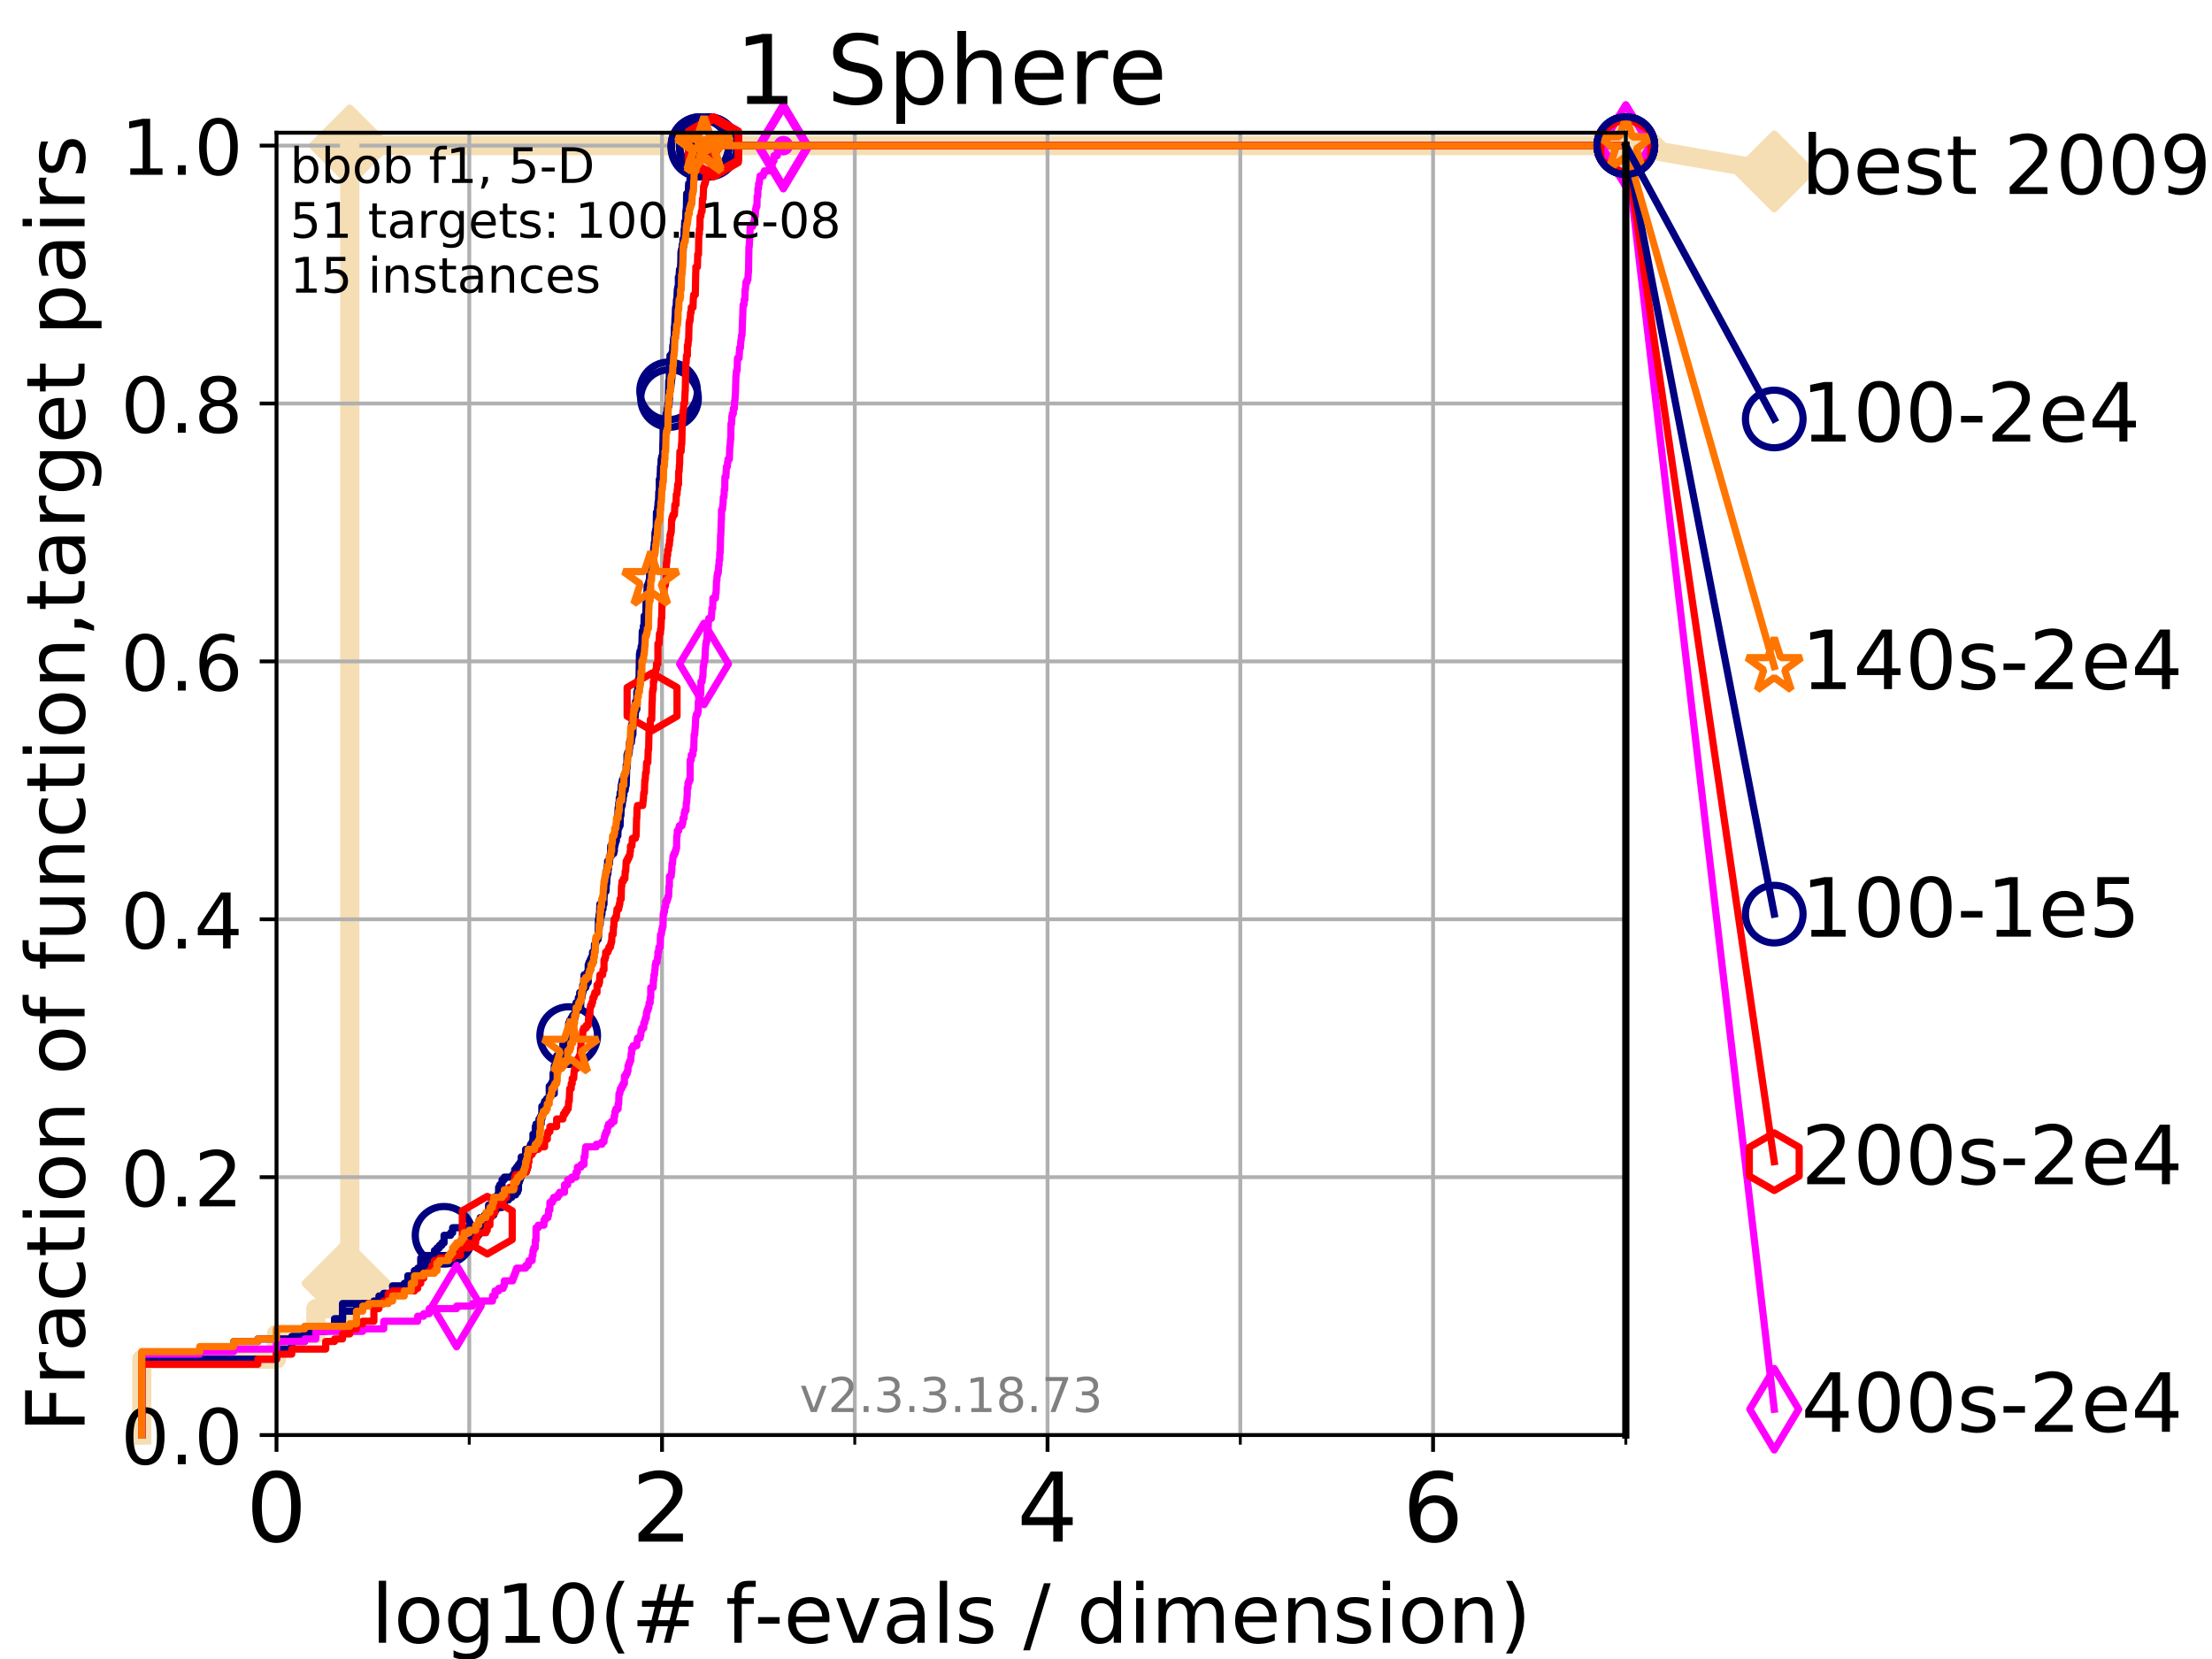 <?xml version="1.0" encoding="utf-8" standalone="no"?>
<!DOCTYPE svg PUBLIC "-//W3C//DTD SVG 1.1//EN"
  "http://www.w3.org/Graphics/SVG/1.1/DTD/svg11.dtd">
<!-- Created with matplotlib (https://matplotlib.org/) -->
<svg height="345.6pt" version="1.1" viewBox="0 0 460.8 345.6" width="460.8pt" xmlns="http://www.w3.org/2000/svg" xmlns:xlink="http://www.w3.org/1999/xlink">
 <defs>
  <style type="text/css">
*{stroke-linecap:butt;stroke-linejoin:round;}
  </style>
 </defs>
 <g id="figure_1">
  <g id="patch_1">
   <path d="M 0 345.6 
L 460.8 345.6 
L 460.8 0 
L 0 0 
z
" style="fill:#ffffff;"/>
  </g>
  <g id="axes_1">
   <g id="patch_2">
    <path d="M 57.6 298.944 
L 338.688 298.944 
L 338.688 27.648 
L 57.6 27.648 
z
" style="fill:#ffffff;"/>
   </g>
   <g id="line2d_1">
    <path d="M 29.533 298.944 
L 29.533 283.143 
L 57.6 283.143 
L 57.6 277.877 
L 65.797 277.877 
L 65.797 272.61 
L 71.35 272.61 
L 71.35 267.343 
L 72.868 267.343 
L 72.868 30.334 
L 338.688 30.334 
" style="fill:none;stroke:#f5deb3;stroke-linecap:square;stroke-width:4;"/>
   </g>
   <g id="line2d_2">
    <defs>
     <path d="M -0 7.778 
L 7.778 0 
L 0 -7.778 
L -7.778 -0 
z
" id="m2267cb97f8" style="stroke:#f5deb3;stroke-linejoin:miter;stroke-width:1.5;"/>
    </defs>
    <g>
     <use style="fill:#f5deb3;stroke:#f5deb3;stroke-linejoin:miter;stroke-width:1.5;" x="71.35" xlink:href="#m2267cb97f8" y="267.343"/>
     <use style="fill:#f5deb3;stroke:#f5deb3;stroke-linejoin:miter;stroke-width:1.5;" x="72.868" xlink:href="#m2267cb97f8" y="267.343"/>
     <use style="fill:#f5deb3;stroke:#f5deb3;stroke-linejoin:miter;stroke-width:1.5;" x="72.868" xlink:href="#m2267cb97f8" y="267.343"/>
     <use style="fill:#f5deb3;stroke:#f5deb3;stroke-linejoin:miter;stroke-width:1.5;" x="72.868" xlink:href="#m2267cb97f8" y="30.334"/>
     <use style="fill:#f5deb3;stroke:#f5deb3;stroke-linejoin:miter;stroke-width:1.5;" x="72.868" xlink:href="#m2267cb97f8" y="30.334"/>
     <use style="fill:#f5deb3;stroke:#f5deb3;stroke-linejoin:miter;stroke-width:1.5;" x="338.688" xlink:href="#m2267cb97f8" y="30.334"/>
    </g>
   </g>
   <g id="line2d_3">
    <path style="fill:none;stroke:#f5deb3;stroke-linecap:square;stroke-width:4;"/>
    <g/>
   </g>
   <g id="line2d_4">
    <path d="M 338.688 30.334 
L 369.608 35.706 
" style="fill:none;stroke:#f5deb3;stroke-linecap:square;stroke-width:4;"/>
    <g>
     <use style="fill:#f5deb3;stroke:#f5deb3;stroke-linejoin:miter;stroke-width:1.5;" x="338.688" xlink:href="#m2267cb97f8" y="30.334"/>
     <use style="fill:#f5deb3;stroke:#f5deb3;stroke-linejoin:miter;stroke-width:1.5;" x="369.608" xlink:href="#m2267cb97f8" y="35.706"/>
    </g>
   </g>
   <g id="matplotlib.axis_1">
    <g id="xtick_1">
     <g id="line2d_5">
      <path clip-path="url(#pbef2ec5fc9)" d="M 57.6 298.944 
L 57.6 27.648 
" style="fill:none;stroke:#b0b0b0;stroke-linecap:square;stroke-width:0.8;"/>
     </g>
     <g id="line2d_6">
      <defs>
       <path d="M 0 0 
L 0 3.5 
" id="md03fa81dbc" style="stroke:#000000;stroke-width:0.8;"/>
      </defs>
      <g>
       <use style="stroke:#000000;stroke-width:0.8;" x="57.6" xlink:href="#md03fa81dbc" y="298.944"/>
      </g>
     </g>
     <g id="text_1">
      <!-- 0 -->
      <defs>
       <path d="M 31.781 66.406 
Q 24.172 66.406 20.328 58.906 
Q 16.5 51.422 16.5 36.375 
Q 16.5 21.391 20.328 13.891 
Q 24.172 6.391 31.781 6.391 
Q 39.453 6.391 43.281 13.891 
Q 47.125 21.391 47.125 36.375 
Q 47.125 51.422 43.281 58.906 
Q 39.453 66.406 31.781 66.406 
z
M 31.781 74.219 
Q 44.047 74.219 50.516 64.516 
Q 56.984 54.828 56.984 36.375 
Q 56.984 17.969 50.516 8.266 
Q 44.047 -1.422 31.781 -1.422 
Q 19.531 -1.422 13.062 8.266 
Q 6.594 17.969 6.594 36.375 
Q 6.594 54.828 13.062 64.516 
Q 19.531 74.219 31.781 74.219 
z
" id="DejaVuSans-48"/>
      </defs>
      <g transform="translate(51.237 321.141)scale(0.2 -0.2)">
       <use xlink:href="#DejaVuSans-48"/>
      </g>
     </g>
    </g>
    <g id="xtick_2">
     <g id="line2d_7">
      <path clip-path="url(#pbef2ec5fc9)" d="M 137.911 298.944 
L 137.911 27.648 
" style="fill:none;stroke:#b0b0b0;stroke-linecap:square;stroke-width:0.8;"/>
     </g>
     <g id="line2d_8">
      <g>
       <use style="stroke:#000000;stroke-width:0.8;" x="137.911" xlink:href="#md03fa81dbc" y="298.944"/>
      </g>
     </g>
     <g id="text_2">
      <!-- 2 -->
      <defs>
       <path d="M 19.188 8.297 
L 53.609 8.297 
L 53.609 0 
L 7.328 0 
L 7.328 8.297 
Q 12.938 14.109 22.625 23.891 
Q 32.328 33.688 34.812 36.531 
Q 39.547 41.844 41.422 45.531 
Q 43.312 49.219 43.312 52.781 
Q 43.312 58.594 39.234 62.25 
Q 35.156 65.922 28.609 65.922 
Q 23.969 65.922 18.812 64.312 
Q 13.672 62.703 7.812 59.422 
L 7.812 69.391 
Q 13.766 71.781 18.938 73 
Q 24.125 74.219 28.422 74.219 
Q 39.75 74.219 46.484 68.547 
Q 53.219 62.891 53.219 53.422 
Q 53.219 48.922 51.531 44.891 
Q 49.859 40.875 45.406 35.406 
Q 44.188 33.984 37.641 27.219 
Q 31.109 20.453 19.188 8.297 
z
" id="DejaVuSans-50"/>
      </defs>
      <g transform="translate(131.548 321.141)scale(0.2 -0.2)">
       <use xlink:href="#DejaVuSans-50"/>
      </g>
     </g>
    </g>
    <g id="xtick_3">
     <g id="line2d_9">
      <path clip-path="url(#pbef2ec5fc9)" d="M 218.222 298.944 
L 218.222 27.648 
" style="fill:none;stroke:#b0b0b0;stroke-linecap:square;stroke-width:0.8;"/>
     </g>
     <g id="line2d_10">
      <g>
       <use style="stroke:#000000;stroke-width:0.8;" x="218.222" xlink:href="#md03fa81dbc" y="298.944"/>
      </g>
     </g>
     <g id="text_3">
      <!-- 4 -->
      <defs>
       <path d="M 37.797 64.312 
L 12.891 25.391 
L 37.797 25.391 
z
M 35.203 72.906 
L 47.609 72.906 
L 47.609 25.391 
L 58.016 25.391 
L 58.016 17.188 
L 47.609 17.188 
L 47.609 0 
L 37.797 0 
L 37.797 17.188 
L 4.891 17.188 
L 4.891 26.703 
z
" id="DejaVuSans-52"/>
      </defs>
      <g transform="translate(211.859 321.141)scale(0.2 -0.2)">
       <use xlink:href="#DejaVuSans-52"/>
      </g>
     </g>
    </g>
    <g id="xtick_4">
     <g id="line2d_11">
      <path clip-path="url(#pbef2ec5fc9)" d="M 298.533 298.944 
L 298.533 27.648 
" style="fill:none;stroke:#b0b0b0;stroke-linecap:square;stroke-width:0.8;"/>
     </g>
     <g id="line2d_12">
      <g>
       <use style="stroke:#000000;stroke-width:0.8;" x="298.533" xlink:href="#md03fa81dbc" y="298.944"/>
      </g>
     </g>
     <g id="text_4">
      <!-- 6 -->
      <defs>
       <path d="M 33.016 40.375 
Q 26.375 40.375 22.484 35.828 
Q 18.609 31.297 18.609 23.391 
Q 18.609 15.531 22.484 10.953 
Q 26.375 6.391 33.016 6.391 
Q 39.656 6.391 43.531 10.953 
Q 47.406 15.531 47.406 23.391 
Q 47.406 31.297 43.531 35.828 
Q 39.656 40.375 33.016 40.375 
z
M 52.594 71.297 
L 52.594 62.312 
Q 48.875 64.062 45.094 64.984 
Q 41.312 65.922 37.594 65.922 
Q 27.828 65.922 22.672 59.328 
Q 17.531 52.734 16.797 39.406 
Q 19.672 43.656 24.016 45.922 
Q 28.375 48.188 33.594 48.188 
Q 44.578 48.188 50.953 41.516 
Q 57.328 34.859 57.328 23.391 
Q 57.328 12.156 50.688 5.359 
Q 44.047 -1.422 33.016 -1.422 
Q 20.359 -1.422 13.672 8.266 
Q 6.984 17.969 6.984 36.375 
Q 6.984 53.656 15.188 63.938 
Q 23.391 74.219 37.203 74.219 
Q 40.922 74.219 44.703 73.484 
Q 48.484 72.75 52.594 71.297 
z
" id="DejaVuSans-54"/>
      </defs>
      <g transform="translate(292.17 321.141)scale(0.2 -0.2)">
       <use xlink:href="#DejaVuSans-54"/>
      </g>
     </g>
    </g>
    <g id="xtick_5">
     <g id="line2d_13">
      <path clip-path="url(#pbef2ec5fc9)" d="M 97.755 298.944 
L 97.755 27.648 
" style="fill:none;stroke:#b0b0b0;stroke-linecap:square;stroke-width:0.8;"/>
     </g>
     <g id="line2d_14">
      <defs>
       <path d="M 0 0 
L 0 2 
" id="m37319a7322" style="stroke:#000000;stroke-width:0.6;"/>
      </defs>
      <g>
       <use style="stroke:#000000;stroke-width:0.6;" x="97.755" xlink:href="#m37319a7322" y="298.944"/>
      </g>
     </g>
    </g>
    <g id="xtick_6">
     <g id="line2d_15">
      <path clip-path="url(#pbef2ec5fc9)" d="M 178.066 298.944 
L 178.066 27.648 
" style="fill:none;stroke:#b0b0b0;stroke-linecap:square;stroke-width:0.8;"/>
     </g>
     <g id="line2d_16">
      <g>
       <use style="stroke:#000000;stroke-width:0.6;" x="178.066" xlink:href="#m37319a7322" y="298.944"/>
      </g>
     </g>
    </g>
    <g id="xtick_7">
     <g id="line2d_17">
      <path clip-path="url(#pbef2ec5fc9)" d="M 258.377 298.944 
L 258.377 27.648 
" style="fill:none;stroke:#b0b0b0;stroke-linecap:square;stroke-width:0.8;"/>
     </g>
     <g id="line2d_18">
      <g>
       <use style="stroke:#000000;stroke-width:0.6;" x="258.377" xlink:href="#m37319a7322" y="298.944"/>
      </g>
     </g>
    </g>
    <g id="xtick_8">
     <g id="line2d_19">
      <path clip-path="url(#pbef2ec5fc9)" d="M 338.688 298.944 
L 338.688 27.648 
" style="fill:none;stroke:#b0b0b0;stroke-linecap:square;stroke-width:0.8;"/>
     </g>
     <g id="line2d_20">
      <g>
       <use style="stroke:#000000;stroke-width:0.6;" x="338.688" xlink:href="#m37319a7322" y="298.944"/>
      </g>
     </g>
    </g>
    <g id="text_5">
     <!-- log10(# f-evals / dimension) -->
     <defs>
      <path d="M 9.422 75.984 
L 18.406 75.984 
L 18.406 0 
L 9.422 0 
z
" id="DejaVuSans-108"/>
      <path d="M 30.609 48.391 
Q 23.391 48.391 19.188 42.75 
Q 14.984 37.109 14.984 27.297 
Q 14.984 17.484 19.156 11.844 
Q 23.344 6.203 30.609 6.203 
Q 37.797 6.203 41.984 11.859 
Q 46.188 17.531 46.188 27.297 
Q 46.188 37.016 41.984 42.703 
Q 37.797 48.391 30.609 48.391 
z
M 30.609 56 
Q 42.328 56 49.016 48.375 
Q 55.719 40.766 55.719 27.297 
Q 55.719 13.875 49.016 6.219 
Q 42.328 -1.422 30.609 -1.422 
Q 18.844 -1.422 12.172 6.219 
Q 5.516 13.875 5.516 27.297 
Q 5.516 40.766 12.172 48.375 
Q 18.844 56 30.609 56 
z
" id="DejaVuSans-111"/>
      <path d="M 45.406 27.984 
Q 45.406 37.75 41.375 43.109 
Q 37.359 48.484 30.078 48.484 
Q 22.859 48.484 18.828 43.109 
Q 14.797 37.75 14.797 27.984 
Q 14.797 18.266 18.828 12.891 
Q 22.859 7.516 30.078 7.516 
Q 37.359 7.516 41.375 12.891 
Q 45.406 18.266 45.406 27.984 
z
M 54.391 6.781 
Q 54.391 -7.172 48.188 -13.984 
Q 42 -20.797 29.203 -20.797 
Q 24.469 -20.797 20.266 -20.094 
Q 16.062 -19.391 12.109 -17.922 
L 12.109 -9.188 
Q 16.062 -11.328 19.922 -12.344 
Q 23.781 -13.375 27.781 -13.375 
Q 36.625 -13.375 41.016 -8.766 
Q 45.406 -4.156 45.406 5.172 
L 45.406 9.625 
Q 42.625 4.781 38.281 2.391 
Q 33.938 0 27.875 0 
Q 17.828 0 11.672 7.656 
Q 5.516 15.328 5.516 27.984 
Q 5.516 40.672 11.672 48.328 
Q 17.828 56 27.875 56 
Q 33.938 56 38.281 53.609 
Q 42.625 51.219 45.406 46.391 
L 45.406 54.688 
L 54.391 54.688 
z
" id="DejaVuSans-103"/>
      <path d="M 12.406 8.297 
L 28.516 8.297 
L 28.516 63.922 
L 10.984 60.406 
L 10.984 69.391 
L 28.422 72.906 
L 38.281 72.906 
L 38.281 8.297 
L 54.391 8.297 
L 54.391 0 
L 12.406 0 
z
" id="DejaVuSans-49"/>
      <path d="M 31 75.875 
Q 24.469 64.656 21.281 53.656 
Q 18.109 42.672 18.109 31.391 
Q 18.109 20.125 21.312 9.062 
Q 24.516 -2 31 -13.188 
L 23.188 -13.188 
Q 15.875 -1.703 12.234 9.375 
Q 8.594 20.453 8.594 31.391 
Q 8.594 42.281 12.203 53.312 
Q 15.828 64.359 23.188 75.875 
z
" id="DejaVuSans-40"/>
      <path d="M 51.125 44 
L 36.922 44 
L 32.812 27.688 
L 47.125 27.688 
z
M 43.797 71.781 
L 38.719 51.516 
L 52.984 51.516 
L 58.109 71.781 
L 65.922 71.781 
L 60.891 51.516 
L 76.125 51.516 
L 76.125 44 
L 58.984 44 
L 54.984 27.688 
L 70.516 27.688 
L 70.516 20.219 
L 53.078 20.219 
L 48 0 
L 40.188 0 
L 45.219 20.219 
L 30.906 20.219 
L 25.875 0 
L 18.016 0 
L 23.094 20.219 
L 7.719 20.219 
L 7.719 27.688 
L 24.906 27.688 
L 29 44 
L 13.281 44 
L 13.281 51.516 
L 30.906 51.516 
L 35.891 71.781 
z
" id="DejaVuSans-35"/>
      <path id="DejaVuSans-32"/>
      <path d="M 37.109 75.984 
L 37.109 68.5 
L 28.516 68.5 
Q 23.688 68.5 21.797 66.547 
Q 19.922 64.594 19.922 59.516 
L 19.922 54.688 
L 34.719 54.688 
L 34.719 47.703 
L 19.922 47.703 
L 19.922 0 
L 10.891 0 
L 10.891 47.703 
L 2.297 47.703 
L 2.297 54.688 
L 10.891 54.688 
L 10.891 58.5 
Q 10.891 67.625 15.141 71.797 
Q 19.391 75.984 28.609 75.984 
z
" id="DejaVuSans-102"/>
      <path d="M 4.891 31.391 
L 31.203 31.391 
L 31.203 23.391 
L 4.891 23.391 
z
" id="DejaVuSans-45"/>
      <path d="M 56.203 29.594 
L 56.203 25.203 
L 14.891 25.203 
Q 15.484 15.922 20.484 11.062 
Q 25.484 6.203 34.422 6.203 
Q 39.594 6.203 44.453 7.469 
Q 49.312 8.734 54.109 11.281 
L 54.109 2.781 
Q 49.266 0.734 44.188 -0.344 
Q 39.109 -1.422 33.891 -1.422 
Q 20.797 -1.422 13.156 6.188 
Q 5.516 13.812 5.516 26.812 
Q 5.516 40.234 12.766 48.109 
Q 20.016 56 32.328 56 
Q 43.359 56 49.781 48.891 
Q 56.203 41.797 56.203 29.594 
z
M 47.219 32.234 
Q 47.125 39.594 43.094 43.984 
Q 39.062 48.391 32.422 48.391 
Q 24.906 48.391 20.391 44.141 
Q 15.875 39.891 15.188 32.172 
z
" id="DejaVuSans-101"/>
      <path d="M 2.984 54.688 
L 12.5 54.688 
L 29.594 8.797 
L 46.688 54.688 
L 56.203 54.688 
L 35.688 0 
L 23.484 0 
z
" id="DejaVuSans-118"/>
      <path d="M 34.281 27.484 
Q 23.391 27.484 19.188 25 
Q 14.984 22.516 14.984 16.5 
Q 14.984 11.719 18.141 8.906 
Q 21.297 6.109 26.703 6.109 
Q 34.188 6.109 38.703 11.406 
Q 43.219 16.703 43.219 25.484 
L 43.219 27.484 
z
M 52.203 31.203 
L 52.203 0 
L 43.219 0 
L 43.219 8.297 
Q 40.141 3.328 35.547 0.953 
Q 30.953 -1.422 24.312 -1.422 
Q 15.922 -1.422 10.953 3.297 
Q 6 8.016 6 15.922 
Q 6 25.141 12.172 29.828 
Q 18.359 34.516 30.609 34.516 
L 43.219 34.516 
L 43.219 35.406 
Q 43.219 41.609 39.141 45 
Q 35.062 48.391 27.688 48.391 
Q 23 48.391 18.547 47.266 
Q 14.109 46.141 10.016 43.891 
L 10.016 52.203 
Q 14.938 54.109 19.578 55.047 
Q 24.219 56 28.609 56 
Q 40.484 56 46.344 49.844 
Q 52.203 43.703 52.203 31.203 
z
" id="DejaVuSans-97"/>
      <path d="M 44.281 53.078 
L 44.281 44.578 
Q 40.484 46.531 36.375 47.5 
Q 32.281 48.484 27.875 48.484 
Q 21.188 48.484 17.844 46.438 
Q 14.5 44.391 14.5 40.281 
Q 14.5 37.156 16.891 35.375 
Q 19.281 33.594 26.516 31.984 
L 29.594 31.297 
Q 39.156 29.25 43.188 25.516 
Q 47.219 21.781 47.219 15.094 
Q 47.219 7.469 41.188 3.016 
Q 35.156 -1.422 24.609 -1.422 
Q 20.219 -1.422 15.453 -0.562 
Q 10.688 0.297 5.422 2 
L 5.422 11.281 
Q 10.406 8.688 15.234 7.391 
Q 20.062 6.109 24.812 6.109 
Q 31.156 6.109 34.562 8.281 
Q 37.984 10.453 37.984 14.406 
Q 37.984 18.062 35.516 20.016 
Q 33.062 21.969 24.703 23.781 
L 21.578 24.516 
Q 13.234 26.266 9.516 29.906 
Q 5.812 33.547 5.812 39.891 
Q 5.812 47.609 11.281 51.797 
Q 16.75 56 26.812 56 
Q 31.781 56 36.172 55.266 
Q 40.578 54.547 44.281 53.078 
z
" id="DejaVuSans-115"/>
      <path d="M 25.391 72.906 
L 33.688 72.906 
L 8.297 -9.281 
L 0 -9.281 
z
" id="DejaVuSans-47"/>
      <path d="M 45.406 46.391 
L 45.406 75.984 
L 54.391 75.984 
L 54.391 0 
L 45.406 0 
L 45.406 8.203 
Q 42.578 3.328 38.25 0.953 
Q 33.938 -1.422 27.875 -1.422 
Q 17.969 -1.422 11.734 6.484 
Q 5.516 14.406 5.516 27.297 
Q 5.516 40.188 11.734 48.094 
Q 17.969 56 27.875 56 
Q 33.938 56 38.25 53.625 
Q 42.578 51.266 45.406 46.391 
z
M 14.797 27.297 
Q 14.797 17.391 18.875 11.75 
Q 22.953 6.109 30.078 6.109 
Q 37.203 6.109 41.297 11.75 
Q 45.406 17.391 45.406 27.297 
Q 45.406 37.203 41.297 42.844 
Q 37.203 48.484 30.078 48.484 
Q 22.953 48.484 18.875 42.844 
Q 14.797 37.203 14.797 27.297 
z
" id="DejaVuSans-100"/>
      <path d="M 9.422 54.688 
L 18.406 54.688 
L 18.406 0 
L 9.422 0 
z
M 9.422 75.984 
L 18.406 75.984 
L 18.406 64.594 
L 9.422 64.594 
z
" id="DejaVuSans-105"/>
      <path d="M 52 44.188 
Q 55.375 50.25 60.062 53.125 
Q 64.75 56 71.094 56 
Q 79.641 56 84.281 50.016 
Q 88.922 44.047 88.922 33.016 
L 88.922 0 
L 79.891 0 
L 79.891 32.719 
Q 79.891 40.578 77.094 44.375 
Q 74.312 48.188 68.609 48.188 
Q 61.625 48.188 57.562 43.547 
Q 53.516 38.922 53.516 30.906 
L 53.516 0 
L 44.484 0 
L 44.484 32.719 
Q 44.484 40.625 41.703 44.406 
Q 38.922 48.188 33.109 48.188 
Q 26.219 48.188 22.156 43.531 
Q 18.109 38.875 18.109 30.906 
L 18.109 0 
L 9.078 0 
L 9.078 54.688 
L 18.109 54.688 
L 18.109 46.188 
Q 21.188 51.219 25.484 53.609 
Q 29.781 56 35.688 56 
Q 41.656 56 45.828 52.969 
Q 50 49.953 52 44.188 
z
" id="DejaVuSans-109"/>
      <path d="M 54.891 33.016 
L 54.891 0 
L 45.906 0 
L 45.906 32.719 
Q 45.906 40.484 42.875 44.328 
Q 39.844 48.188 33.797 48.188 
Q 26.516 48.188 22.312 43.547 
Q 18.109 38.922 18.109 30.906 
L 18.109 0 
L 9.078 0 
L 9.078 54.688 
L 18.109 54.688 
L 18.109 46.188 
Q 21.344 51.125 25.703 53.562 
Q 30.078 56 35.797 56 
Q 45.219 56 50.047 50.172 
Q 54.891 44.344 54.891 33.016 
z
" id="DejaVuSans-110"/>
      <path d="M 8.016 75.875 
L 15.828 75.875 
Q 23.141 64.359 26.781 53.312 
Q 30.422 42.281 30.422 31.391 
Q 30.422 20.453 26.781 9.375 
Q 23.141 -1.703 15.828 -13.188 
L 8.016 -13.188 
Q 14.5 -2 17.703 9.062 
Q 20.906 20.125 20.906 31.391 
Q 20.906 42.672 17.703 53.656 
Q 14.5 64.656 8.016 75.875 
z
" id="DejaVuSans-41"/>
     </defs>
     <g transform="translate(77.303 342.218)scale(0.17 -0.17)">
      <use xlink:href="#DejaVuSans-108"/>
      <use x="27.783" xlink:href="#DejaVuSans-111"/>
      <use x="88.965" xlink:href="#DejaVuSans-103"/>
      <use x="152.441" xlink:href="#DejaVuSans-49"/>
      <use x="216.064" xlink:href="#DejaVuSans-48"/>
      <use x="279.688" xlink:href="#DejaVuSans-40"/>
      <use x="318.701" xlink:href="#DejaVuSans-35"/>
      <use x="402.49" xlink:href="#DejaVuSans-32"/>
      <use x="434.277" xlink:href="#DejaVuSans-102"/>
      <use x="469.404" xlink:href="#DejaVuSans-45"/>
      <use x="505.488" xlink:href="#DejaVuSans-101"/>
      <use x="567.012" xlink:href="#DejaVuSans-118"/>
      <use x="626.191" xlink:href="#DejaVuSans-97"/>
      <use x="687.471" xlink:href="#DejaVuSans-108"/>
      <use x="715.254" xlink:href="#DejaVuSans-115"/>
      <use x="767.354" xlink:href="#DejaVuSans-32"/>
      <use x="799.141" xlink:href="#DejaVuSans-47"/>
      <use x="832.832" xlink:href="#DejaVuSans-32"/>
      <use x="864.619" xlink:href="#DejaVuSans-100"/>
      <use x="928.096" xlink:href="#DejaVuSans-105"/>
      <use x="955.879" xlink:href="#DejaVuSans-109"/>
      <use x="1053.291" xlink:href="#DejaVuSans-101"/>
      <use x="1114.814" xlink:href="#DejaVuSans-110"/>
      <use x="1178.193" xlink:href="#DejaVuSans-115"/>
      <use x="1230.293" xlink:href="#DejaVuSans-105"/>
      <use x="1258.076" xlink:href="#DejaVuSans-111"/>
      <use x="1319.258" xlink:href="#DejaVuSans-110"/>
      <use x="1382.637" xlink:href="#DejaVuSans-41"/>
     </g>
    </g>
   </g>
   <g id="matplotlib.axis_2">
    <g id="ytick_1">
     <g id="line2d_21">
      <path clip-path="url(#pbef2ec5fc9)" d="M 57.6 298.944 
L 338.688 298.944 
" style="fill:none;stroke:#b0b0b0;stroke-linecap:square;stroke-width:0.8;"/>
     </g>
     <g id="line2d_22">
      <defs>
       <path d="M 0 0 
L -3.5 0 
" id="m14132e3391" style="stroke:#000000;stroke-width:0.8;"/>
      </defs>
      <g>
       <use style="stroke:#000000;stroke-width:0.8;" x="57.6" xlink:href="#m14132e3391" y="298.944"/>
      </g>
     </g>
     <g id="text_6">
      <!-- 0.0 -->
      <defs>
       <path d="M 10.688 12.406 
L 21 12.406 
L 21 0 
L 10.688 0 
z
" id="DejaVuSans-46"/>
      </defs>
      <g transform="translate(25.155 305.023)scale(0.16 -0.16)">
       <use xlink:href="#DejaVuSans-48"/>
       <use x="63.623" xlink:href="#DejaVuSans-46"/>
       <use x="95.41" xlink:href="#DejaVuSans-48"/>
      </g>
     </g>
    </g>
    <g id="ytick_2">
     <g id="line2d_23">
      <path clip-path="url(#pbef2ec5fc9)" d="M 57.6 245.222 
L 338.688 245.222 
" style="fill:none;stroke:#b0b0b0;stroke-linecap:square;stroke-width:0.8;"/>
     </g>
     <g id="line2d_24">
      <g>
       <use style="stroke:#000000;stroke-width:0.8;" x="57.6" xlink:href="#m14132e3391" y="245.222"/>
      </g>
     </g>
     <g id="text_7">
      <!-- 0.2 -->
      <g transform="translate(25.155 251.301)scale(0.16 -0.16)">
       <use xlink:href="#DejaVuSans-48"/>
       <use x="63.623" xlink:href="#DejaVuSans-46"/>
       <use x="95.41" xlink:href="#DejaVuSans-50"/>
      </g>
     </g>
    </g>
    <g id="ytick_3">
     <g id="line2d_25">
      <path clip-path="url(#pbef2ec5fc9)" d="M 57.6 191.5 
L 338.688 191.5 
" style="fill:none;stroke:#b0b0b0;stroke-linecap:square;stroke-width:0.8;"/>
     </g>
     <g id="line2d_26">
      <g>
       <use style="stroke:#000000;stroke-width:0.8;" x="57.6" xlink:href="#m14132e3391" y="191.5"/>
      </g>
     </g>
     <g id="text_8">
      <!-- 0.4 -->
      <g transform="translate(25.155 197.579)scale(0.16 -0.16)">
       <use xlink:href="#DejaVuSans-48"/>
       <use x="63.623" xlink:href="#DejaVuSans-46"/>
       <use x="95.41" xlink:href="#DejaVuSans-52"/>
      </g>
     </g>
    </g>
    <g id="ytick_4">
     <g id="line2d_27">
      <path clip-path="url(#pbef2ec5fc9)" d="M 57.6 137.778 
L 338.688 137.778 
" style="fill:none;stroke:#b0b0b0;stroke-linecap:square;stroke-width:0.8;"/>
     </g>
     <g id="line2d_28">
      <g>
       <use style="stroke:#000000;stroke-width:0.8;" x="57.6" xlink:href="#m14132e3391" y="137.778"/>
      </g>
     </g>
     <g id="text_9">
      <!-- 0.6 -->
      <g transform="translate(25.155 143.857)scale(0.16 -0.16)">
       <use xlink:href="#DejaVuSans-48"/>
       <use x="63.623" xlink:href="#DejaVuSans-46"/>
       <use x="95.41" xlink:href="#DejaVuSans-54"/>
      </g>
     </g>
    </g>
    <g id="ytick_5">
     <g id="line2d_29">
      <path clip-path="url(#pbef2ec5fc9)" d="M 57.6 84.056 
L 338.688 84.056 
" style="fill:none;stroke:#b0b0b0;stroke-linecap:square;stroke-width:0.8;"/>
     </g>
     <g id="line2d_30">
      <g>
       <use style="stroke:#000000;stroke-width:0.8;" x="57.6" xlink:href="#m14132e3391" y="84.056"/>
      </g>
     </g>
     <g id="text_10">
      <!-- 0.8 -->
      <defs>
       <path d="M 31.781 34.625 
Q 24.75 34.625 20.719 30.859 
Q 16.703 27.094 16.703 20.516 
Q 16.703 13.922 20.719 10.156 
Q 24.75 6.391 31.781 6.391 
Q 38.812 6.391 42.859 10.172 
Q 46.922 13.969 46.922 20.516 
Q 46.922 27.094 42.891 30.859 
Q 38.875 34.625 31.781 34.625 
z
M 21.922 38.812 
Q 15.578 40.375 12.031 44.719 
Q 8.5 49.078 8.5 55.328 
Q 8.5 64.062 14.719 69.141 
Q 20.953 74.219 31.781 74.219 
Q 42.672 74.219 48.875 69.141 
Q 55.078 64.062 55.078 55.328 
Q 55.078 49.078 51.531 44.719 
Q 48 40.375 41.703 38.812 
Q 48.828 37.156 52.797 32.312 
Q 56.781 27.484 56.781 20.516 
Q 56.781 9.906 50.312 4.234 
Q 43.844 -1.422 31.781 -1.422 
Q 19.734 -1.422 13.25 4.234 
Q 6.781 9.906 6.781 20.516 
Q 6.781 27.484 10.781 32.312 
Q 14.797 37.156 21.922 38.812 
z
M 18.312 54.391 
Q 18.312 48.734 21.844 45.562 
Q 25.391 42.391 31.781 42.391 
Q 38.141 42.391 41.719 45.562 
Q 45.312 48.734 45.312 54.391 
Q 45.312 60.062 41.719 63.234 
Q 38.141 66.406 31.781 66.406 
Q 25.391 66.406 21.844 63.234 
Q 18.312 60.062 18.312 54.391 
z
" id="DejaVuSans-56"/>
      </defs>
      <g transform="translate(25.155 90.135)scale(0.16 -0.16)">
       <use xlink:href="#DejaVuSans-48"/>
       <use x="63.623" xlink:href="#DejaVuSans-46"/>
       <use x="95.41" xlink:href="#DejaVuSans-56"/>
      </g>
     </g>
    </g>
    <g id="ytick_6">
     <g id="line2d_31">
      <path clip-path="url(#pbef2ec5fc9)" d="M 57.6 30.334 
L 338.688 30.334 
" style="fill:none;stroke:#b0b0b0;stroke-linecap:square;stroke-width:0.8;"/>
     </g>
     <g id="line2d_32">
      <g>
       <use style="stroke:#000000;stroke-width:0.8;" x="57.6" xlink:href="#m14132e3391" y="30.334"/>
      </g>
     </g>
     <g id="text_11">
      <!-- 1.0 -->
      <g transform="translate(25.155 36.413)scale(0.16 -0.16)">
       <use xlink:href="#DejaVuSans-49"/>
       <use x="63.623" xlink:href="#DejaVuSans-46"/>
       <use x="95.41" xlink:href="#DejaVuSans-48"/>
      </g>
     </g>
    </g>
    <g id="text_12">
     <!-- Fraction of function,target pairs -->
     <defs>
      <path d="M 9.812 72.906 
L 51.703 72.906 
L 51.703 64.594 
L 19.672 64.594 
L 19.672 43.109 
L 48.578 43.109 
L 48.578 34.812 
L 19.672 34.812 
L 19.672 0 
L 9.812 0 
z
" id="DejaVuSans-70"/>
      <path d="M 41.109 46.297 
Q 39.594 47.172 37.812 47.578 
Q 36.031 48 33.891 48 
Q 26.266 48 22.188 43.047 
Q 18.109 38.094 18.109 28.812 
L 18.109 0 
L 9.078 0 
L 9.078 54.688 
L 18.109 54.688 
L 18.109 46.188 
Q 20.953 51.172 25.484 53.578 
Q 30.031 56 36.531 56 
Q 37.453 56 38.578 55.875 
Q 39.703 55.766 41.062 55.516 
z
" id="DejaVuSans-114"/>
      <path d="M 48.781 52.594 
L 48.781 44.188 
Q 44.969 46.297 41.141 47.344 
Q 37.312 48.391 33.406 48.391 
Q 24.656 48.391 19.812 42.844 
Q 14.984 37.312 14.984 27.297 
Q 14.984 17.281 19.812 11.734 
Q 24.656 6.203 33.406 6.203 
Q 37.312 6.203 41.141 7.25 
Q 44.969 8.297 48.781 10.406 
L 48.781 2.094 
Q 45.016 0.344 40.984 -0.531 
Q 36.969 -1.422 32.422 -1.422 
Q 20.062 -1.422 12.781 6.344 
Q 5.516 14.109 5.516 27.297 
Q 5.516 40.672 12.859 48.328 
Q 20.219 56 33.016 56 
Q 37.156 56 41.109 55.141 
Q 45.062 54.297 48.781 52.594 
z
" id="DejaVuSans-99"/>
      <path d="M 18.312 70.219 
L 18.312 54.688 
L 36.812 54.688 
L 36.812 47.703 
L 18.312 47.703 
L 18.312 18.016 
Q 18.312 11.328 20.141 9.422 
Q 21.969 7.516 27.594 7.516 
L 36.812 7.516 
L 36.812 0 
L 27.594 0 
Q 17.188 0 13.234 3.875 
Q 9.281 7.766 9.281 18.016 
L 9.281 47.703 
L 2.688 47.703 
L 2.688 54.688 
L 9.281 54.688 
L 9.281 70.219 
z
" id="DejaVuSans-116"/>
      <path d="M 8.5 21.578 
L 8.5 54.688 
L 17.484 54.688 
L 17.484 21.922 
Q 17.484 14.156 20.5 10.266 
Q 23.531 6.391 29.594 6.391 
Q 36.859 6.391 41.078 11.031 
Q 45.312 15.672 45.312 23.688 
L 45.312 54.688 
L 54.297 54.688 
L 54.297 0 
L 45.312 0 
L 45.312 8.406 
Q 42.047 3.422 37.719 1 
Q 33.406 -1.422 27.688 -1.422 
Q 18.266 -1.422 13.375 4.438 
Q 8.5 10.297 8.5 21.578 
z
M 31.109 56 
z
" id="DejaVuSans-117"/>
      <path d="M 11.719 12.406 
L 22.016 12.406 
L 22.016 4 
L 14.016 -11.625 
L 7.719 -11.625 
L 11.719 4 
z
" id="DejaVuSans-44"/>
      <path d="M 18.109 8.203 
L 18.109 -20.797 
L 9.078 -20.797 
L 9.078 54.688 
L 18.109 54.688 
L 18.109 46.391 
Q 20.953 51.266 25.266 53.625 
Q 29.594 56 35.594 56 
Q 45.562 56 51.781 48.094 
Q 58.016 40.188 58.016 27.297 
Q 58.016 14.406 51.781 6.484 
Q 45.562 -1.422 35.594 -1.422 
Q 29.594 -1.422 25.266 0.953 
Q 20.953 3.328 18.109 8.203 
z
M 48.688 27.297 
Q 48.688 37.203 44.609 42.844 
Q 40.531 48.484 33.406 48.484 
Q 26.266 48.484 22.188 42.844 
Q 18.109 37.203 18.109 27.297 
Q 18.109 17.391 22.188 11.75 
Q 26.266 6.109 33.406 6.109 
Q 40.531 6.109 44.609 11.75 
Q 48.688 17.391 48.688 27.297 
z
" id="DejaVuSans-112"/>
     </defs>
     <g transform="translate(17.62 298.435)rotate(-90)scale(0.17 -0.17)">
      <use xlink:href="#DejaVuSans-70"/>
      <use x="57.41" xlink:href="#DejaVuSans-114"/>
      <use x="98.523" xlink:href="#DejaVuSans-97"/>
      <use x="159.803" xlink:href="#DejaVuSans-99"/>
      <use x="214.783" xlink:href="#DejaVuSans-116"/>
      <use x="253.992" xlink:href="#DejaVuSans-105"/>
      <use x="281.775" xlink:href="#DejaVuSans-111"/>
      <use x="342.957" xlink:href="#DejaVuSans-110"/>
      <use x="406.336" xlink:href="#DejaVuSans-32"/>
      <use x="438.123" xlink:href="#DejaVuSans-111"/>
      <use x="499.305" xlink:href="#DejaVuSans-102"/>
      <use x="534.51" xlink:href="#DejaVuSans-32"/>
      <use x="566.297" xlink:href="#DejaVuSans-102"/>
      <use x="601.502" xlink:href="#DejaVuSans-117"/>
      <use x="664.881" xlink:href="#DejaVuSans-110"/>
      <use x="728.26" xlink:href="#DejaVuSans-99"/>
      <use x="783.24" xlink:href="#DejaVuSans-116"/>
      <use x="822.449" xlink:href="#DejaVuSans-105"/>
      <use x="850.232" xlink:href="#DejaVuSans-111"/>
      <use x="911.414" xlink:href="#DejaVuSans-110"/>
      <use x="974.793" xlink:href="#DejaVuSans-44"/>
      <use x="1006.58" xlink:href="#DejaVuSans-116"/>
      <use x="1045.789" xlink:href="#DejaVuSans-97"/>
      <use x="1107.068" xlink:href="#DejaVuSans-114"/>
      <use x="1148.166" xlink:href="#DejaVuSans-103"/>
      <use x="1211.643" xlink:href="#DejaVuSans-101"/>
      <use x="1273.166" xlink:href="#DejaVuSans-116"/>
      <use x="1312.375" xlink:href="#DejaVuSans-32"/>
      <use x="1344.162" xlink:href="#DejaVuSans-112"/>
      <use x="1407.639" xlink:href="#DejaVuSans-97"/>
      <use x="1468.918" xlink:href="#DejaVuSans-105"/>
      <use x="1496.701" xlink:href="#DejaVuSans-114"/>
      <use x="1537.814" xlink:href="#DejaVuSans-115"/>
     </g>
    </g>
   </g>
   <g id="line2d_33">
    <defs>
     <path d="M 0 1.5 
C 0.398 1.5 0.779 1.342 1.061 1.061 
C 1.342 0.779 1.5 0.398 1.5 0 
C 1.5 -0.398 1.342 -0.779 1.061 -1.061 
C 0.779 -1.342 0.398 -1.5 0 -1.5 
C -0.398 -1.5 -0.779 -1.342 -1.061 -1.061 
C -1.342 -0.779 -1.5 -0.398 -1.5 0 
C -1.5 0.398 -1.342 0.779 -1.061 1.061 
C -0.779 1.342 -0.398 1.5 0 1.5 
z
" id="me77906bc34" style="stroke:#f5deb3;"/>
    </defs>
    <g>
     <use style="fill:#f5deb3;stroke:#f5deb3;" x="72.868" xlink:href="#me77906bc34" y="30.334"/>
     <use style="fill:#f5deb3;stroke:#f5deb3;" x="72.868" xlink:href="#me77906bc34" y="30.334"/>
    </g>
   </g>
   <g id="line2d_34">
    <defs>
     <path d="M 0 1.5 
C 0.398 1.5 0.779 1.342 1.061 1.061 
C 1.342 0.779 1.5 0.398 1.5 0 
C 1.5 -0.398 1.342 -0.779 1.061 -1.061 
C 0.779 -1.342 0.398 -1.5 0 -1.5 
C -0.398 -1.5 -0.779 -1.342 -1.061 -1.061 
C -1.342 -0.779 -1.5 -0.398 -1.5 0 
C -1.5 0.398 -1.342 0.779 -1.061 1.061 
C -0.779 1.342 -0.398 1.5 0 1.5 
z
" id="m3674023c86" style="stroke:#000080;"/>
    </defs>
    <g>
     <use style="fill:#000080;stroke:#000080;" x="145.822" xlink:href="#m3674023c86" y="30.334"/>
     <use style="fill:#000080;stroke:#000080;" x="145.822" xlink:href="#m3674023c86" y="30.334"/>
    </g>
   </g>
   <g id="line2d_35">
    <path d="M 29.533 298.944 
L 29.533 282.09 
L 41.621 282.09 
L 41.621 281.037 
L 48.692 281.037 
L 48.692 279.457 
L 53.709 279.457 
L 53.709 278.93 
L 60.78 278.93 
L 60.78 278.403 
L 63.468 278.403 
L 63.468 277.35 
L 65.797 277.35 
L 65.797 276.823 
L 69.688 276.823 
L 69.688 274.716 
L 71.35 274.716 
L 71.35 273.136 
L 74.263 273.136 
L 74.263 272.61 
L 75.556 272.61 
L 75.556 271.556 
L 77.885 271.556 
L 77.885 271.03 
L 78.942 271.03 
L 78.942 269.976 
L 79.939 269.976 
L 79.939 269.45 
L 81.776 269.45 
L 81.776 267.87 
L 86.351 267.87 
L 86.351 264.709 
L 88.847 264.709 
L 88.847 263.129 
L 89.419 263.129 
L 89.419 262.076 
L 89.973 262.076 
L 89.973 261.549 
L 94.295 261.549 
L 94.295 261.023 
L 94.715 261.023 
L 94.715 260.496 
L 95.918 260.496 
L 95.918 259.443 
L 96.301 259.443 
L 96.301 258.916 
L 97.403 258.916 
L 97.403 258.389 
L 98.772 258.389 
L 98.772 257.862 
L 99.098 257.862 
L 99.098 257.336 
L 99.732 257.336 
L 99.732 255.229 
L 100.04 255.229 
L 100.04 253.649 
L 100.935 253.649 
L 100.935 253.122 
L 101.786 253.122 
L 101.786 251.016 
L 102.597 251.016 
L 102.597 250.489 
L 102.859 250.489 
L 102.859 249.436 
L 103.623 249.436 
L 103.623 248.909 
L 103.871 248.909 
L 103.871 247.329 
L 104.115 247.329 
L 104.115 246.802 
L 104.592 246.802 
L 104.592 245.749 
L 105.057 245.749 
L 105.057 245.222 
L 106.803 245.222 
L 106.803 244.695 
L 107.213 244.695 
L 107.213 243.642 
L 107.614 243.642 
L 107.614 243.115 
L 108.006 243.115 
L 108.006 242.589 
L 108.389 242.589 
L 108.389 242.062 
L 108.578 242.062 
L 108.578 241.009 
L 109.491 241.009 
L 109.491 239.428 
L 110.359 239.428 
L 110.359 238.902 
L 110.86 238.902 
L 110.86 238.375 
L 111.023 238.375 
L 111.023 237.848 
L 111.506 237.848 
L 111.506 237.322 
L 112.128 237.322 
L 112.128 236.268 
L 112.281 236.268 
L 112.281 235.742 
L 112.432 235.742 
L 112.432 234.162 
L 112.73 234.162 
L 112.73 233.108 
L 112.877 233.108 
L 112.877 230.475 
L 113.311 230.475 
L 113.311 229.948 
L 113.735 229.948 
L 113.735 229.421 
L 113.874 229.421 
L 113.874 228.895 
L 114.419 228.895 
L 114.419 226.261 
L 114.817 226.261 
L 114.817 225.735 
L 115.077 225.735 
L 115.077 225.208 
L 115.206 225.208 
L 115.206 223.628 
L 115.333 223.628 
L 115.333 223.101 
L 115.46 223.101 
L 115.46 222.048 
L 115.959 222.048 
L 115.959 219.941 
L 116.443 219.941 
L 116.443 218.888 
L 117.373 218.888 
L 117.373 218.361 
L 117.931 218.361 
L 117.931 217.834 
L 118.257 217.834 
L 118.364 215.728 
L 118.471 215.728 
L 118.471 213.094 
L 118.682 213.094 
L 118.682 212.567 
L 118.994 212.567 
L 118.994 212.041 
L 119.801 212.041 
L 119.899 210.987 
L 120.094 210.987 
L 120.094 210.461 
L 120.477 210.461 
L 120.477 209.934 
L 120.945 209.934 
L 121.037 207.827 
L 121.219 207.827 
L 121.219 206.774 
L 121.4 206.774 
L 121.4 205.194 
L 121.579 205.194 
L 121.668 203.087 
L 122.277 203.087 
L 122.277 202.56 
L 122.531 202.56 
L 122.531 200.98 
L 122.699 200.98 
L 122.699 200.454 
L 122.948 200.454 
L 122.948 199.927 
L 123.434 199.927 
L 123.434 198.347 
L 123.83 198.347 
L 123.83 196.767 
L 124.063 196.767 
L 124.14 195.714 
L 124.595 195.714 
L 124.669 191.5 
L 124.744 191.5 
L 124.818 190.447 
L 124.892 190.447 
L 124.965 188.34 
L 125.328 188.34 
L 125.328 187.813 
L 125.612 187.813 
L 125.612 186.76 
L 125.823 186.76 
L 125.892 185.706 
L 126.236 185.706 
L 126.304 184.126 
L 126.372 184.126 
L 126.44 182.546 
L 126.507 182.546 
L 126.507 182.02 
L 126.64 182.02 
L 126.707 180.966 
L 126.773 180.966 
L 126.773 179.913 
L 126.97 179.913 
L 127.035 178.333 
L 127.165 178.333 
L 127.229 176.226 
L 127.674 176.226 
L 127.674 175.699 
L 127.861 175.699 
L 127.861 174.119 
L 128.291 174.119 
L 128.291 173.593 
L 128.471 173.593 
L 128.471 173.066 
L 128.591 173.066 
L 128.65 169.906 
L 128.709 169.906 
L 128.768 168.326 
L 128.886 168.326 
L 128.886 167.272 
L 129.002 167.272 
L 129.002 166.219 
L 129.176 166.219 
L 129.176 165.166 
L 129.348 165.166 
L 129.405 163.586 
L 129.518 163.586 
L 129.518 163.059 
L 129.63 163.059 
L 129.63 162.532 
L 129.853 162.532 
L 129.853 162.006 
L 130.019 162.006 
L 130.019 161.479 
L 130.237 161.479 
L 130.237 160.952 
L 130.452 160.952 
L 130.452 159.372 
L 130.612 159.372 
L 130.612 157.265 
L 130.77 157.265 
L 130.77 156.739 
L 131.082 156.739 
L 131.134 154.632 
L 131.541 154.632 
L 131.591 150.945 
L 131.74 150.945 
L 131.74 149.892 
L 131.889 149.892 
L 131.938 148.838 
L 132.085 148.838 
L 132.085 147.785 
L 132.23 147.785 
L 132.279 146.732 
L 132.375 146.732 
L 132.375 146.205 
L 132.613 146.205 
L 132.707 145.152 
L 132.801 145.152 
L 132.894 142.518 
L 132.94 142.518 
L 132.987 141.465 
L 133.125 141.465 
L 133.216 136.198 
L 133.307 136.198 
L 133.307 135.671 
L 133.488 135.671 
L 133.578 134.618 
L 133.712 134.618 
L 133.8 131.458 
L 134.019 131.458 
L 134.019 130.404 
L 134.15 130.404 
L 134.193 128.298 
L 134.535 128.298 
L 134.619 124.084 
L 134.745 124.084 
L 134.829 121.977 
L 135.036 121.977 
L 135.036 121.451 
L 135.199 121.451 
L 135.199 120.924 
L 135.321 120.924 
L 135.321 118.817 
L 135.442 118.817 
L 135.442 117.237 
L 135.602 117.237 
L 135.642 116.184 
L 135.996 116.184 
L 135.996 115.657 
L 136.112 115.657 
L 136.189 114.077 
L 136.381 114.077 
L 136.457 112.497 
L 136.532 112.497 
L 136.532 111.444 
L 136.683 111.444 
L 136.757 106.704 
L 137.016 106.704 
L 137.053 105.65 
L 137.163 105.65 
L 137.235 102.49 
L 137.344 102.49 
L 137.344 99.857 
L 137.523 99.857 
L 137.594 97.223 
L 137.665 97.223 
L 137.736 95.643 
L 137.841 95.643 
L 137.841 95.116 
L 138.015 95.116 
L 138.119 92.483 
L 138.222 92.483 
L 138.324 88.796 
L 138.628 88.796 
L 138.695 86.69 
L 138.927 86.69 
L 138.993 85.109 
L 139.058 85.109 
L 139.156 84.056 
L 139.221 84.056 
L 139.317 79.316 
L 139.414 79.316 
L 139.478 75.629 
L 139.541 75.629 
L 139.573 74.049 
L 139.949 74.049 
L 139.949 73.522 
L 140.104 73.522 
L 140.165 71.942 
L 140.287 71.942 
L 140.348 70.362 
L 140.439 70.362 
L 140.499 68.255 
L 140.559 68.255 
L 140.619 66.149 
L 140.708 66.149 
L 140.738 64.042 
L 140.856 64.042 
L 140.915 62.462 
L 141.003 62.462 
L 141.09 60.355 
L 141.177 60.355 
L 141.177 59.829 
L 141.321 59.829 
L 141.321 57.722 
L 141.464 57.722 
L 141.549 56.142 
L 141.802 56.142 
L 141.858 52.455 
L 141.969 52.455 
L 141.969 51.928 
L 142.107 51.928 
L 142.134 50.875 
L 142.27 50.875 
L 142.27 49.821 
L 142.459 49.821 
L 142.54 47.715 
L 142.647 47.715 
L 142.647 46.661 
L 142.832 46.661 
L 142.884 44.028 
L 142.989 44.028 
L 142.989 43.501 
L 143.119 43.501 
L 143.17 41.395 
L 143.248 41.395 
L 143.248 40.868 
L 143.401 40.868 
L 143.452 38.234 
L 143.729 38.234 
L 143.754 37.181 
L 143.928 37.181 
L 144.026 33.494 
L 144.318 33.494 
L 144.318 32.968 
L 144.558 32.968 
L 144.558 32.441 
L 144.701 32.441 
L 144.748 31.387 
L 144.982 31.387 
L 144.982 30.861 
L 145.822 30.861 
L 145.822 30.334 
L 338.688 30.334 
L 338.688 30.334 
" style="fill:none;stroke:#000080;stroke-linecap:square;stroke-width:1.5;"/>
   </g>
   <g id="line2d_36">
    <defs>
     <path d="M 0 6 
C 1.591 6 3.117 5.368 4.243 4.243 
C 5.368 3.117 6 1.591 6 0 
C 6 -1.591 5.368 -3.117 4.243 -4.243 
C 3.117 -5.368 1.591 -6 0 -6 
C -1.591 -6 -3.117 -5.368 -4.243 -4.243 
C -5.368 -3.117 -6 -1.591 -6 0 
C -6 1.591 -5.368 3.117 -4.243 4.243 
C -3.117 5.368 -1.591 6 0 6 
z
" id="m939199b2f8" style="stroke:#000080;stroke-width:1.5;"/>
    </defs>
    <g>
     <use style="fill-opacity:0;stroke:#000080;stroke-width:1.5;" x="118.471" xlink:href="#m939199b2f8" y="215.728"/>
     <use style="fill-opacity:0;stroke:#000080;stroke-width:1.5;" x="139.285" xlink:href="#m939199b2f8" y="81.423"/>
     <use style="fill-opacity:0;stroke:#000080;stroke-width:1.5;" x="145.822" xlink:href="#m939199b2f8" y="30.861"/>
     <use style="fill-opacity:0;stroke:#000080;stroke-width:1.5;" x="145.822" xlink:href="#m939199b2f8" y="30.334"/>
     <use style="fill-opacity:0;stroke:#000080;stroke-width:1.5;" x="145.822" xlink:href="#m939199b2f8" y="30.334"/>
     <use style="fill-opacity:0;stroke:#000080;stroke-width:1.5;" x="338.688" xlink:href="#m939199b2f8" y="30.334"/>
    </g>
   </g>
   <g id="line2d_37">
    <path style="fill:none;stroke:#000080;stroke-linecap:square;stroke-width:1.5;"/>
    <g/>
   </g>
   <g id="line2d_38">
    <g>
     <use style="fill:#000080;stroke:#000080;" x="147.57" xlink:href="#m3674023c86" y="30.334"/>
     <use style="fill:#000080;stroke:#000080;" x="147.57" xlink:href="#m3674023c86" y="30.334"/>
    </g>
   </g>
   <g id="line2d_39">
    <path d="M 29.533 298.944 
L 29.533 283.143 
L 57.6 283.143 
L 57.6 281.037 
L 60.78 281.037 
L 60.78 279.457 
L 63.468 279.457 
L 63.468 277.877 
L 65.797 277.877 
L 65.797 277.35 
L 67.851 277.35 
L 67.851 276.296 
L 69.688 276.296 
L 69.688 275.243 
L 71.35 275.243 
L 71.35 271.556 
L 79.939 271.556 
L 79.939 269.45 
L 82.627 269.45 
L 82.627 268.923 
L 83.438 268.923 
L 83.438 268.396 
L 84.213 268.396 
L 84.213 267.343 
L 84.956 267.343 
L 84.956 265.763 
L 86.351 265.763 
L 86.351 264.709 
L 87.01 264.709 
L 87.01 264.183 
L 87.644 264.183 
L 87.644 262.076 
L 88.256 262.076 
L 88.256 261.549 
L 90.509 261.549 
L 90.509 260.496 
L 91.03 260.496 
L 91.03 259.969 
L 91.535 259.969 
L 91.535 259.443 
L 92.027 259.443 
L 92.027 258.916 
L 92.504 258.916 
L 92.504 257.336 
L 93.864 257.336 
L 93.864 256.809 
L 94.295 256.809 
L 94.295 255.756 
L 100.344 255.756 
L 100.344 254.702 
L 100.642 254.702 
L 100.642 254.176 
L 101.223 254.176 
L 101.223 253.649 
L 101.507 253.649 
L 101.507 253.122 
L 102.859 253.122 
L 102.859 252.069 
L 103.372 252.069 
L 103.372 251.542 
L 104.592 251.542 
L 104.592 251.016 
L 105.057 251.016 
L 105.057 249.962 
L 105.952 249.962 
L 105.952 249.436 
L 106.594 249.436 
L 106.594 248.909 
L 107.415 248.909 
L 107.415 248.382 
L 107.811 248.382 
L 107.811 247.855 
L 108.006 247.855 
L 108.006 246.275 
L 108.199 246.275 
L 108.199 245.749 
L 108.389 245.749 
L 108.389 245.222 
L 108.578 245.222 
L 108.578 244.695 
L 108.764 244.695 
L 108.764 242.589 
L 108.949 242.589 
L 108.949 241.535 
L 109.668 241.535 
L 109.668 241.009 
L 110.017 241.009 
L 110.017 240.482 
L 110.189 240.482 
L 110.189 239.955 
L 110.359 239.955 
L 110.359 239.428 
L 110.527 239.428 
L 110.527 238.375 
L 110.86 238.375 
L 110.86 237.848 
L 111.023 237.848 
L 111.023 236.268 
L 111.506 236.268 
L 111.506 234.688 
L 111.663 234.688 
L 111.663 234.162 
L 112.281 234.162 
L 112.281 233.108 
L 112.581 233.108 
L 112.581 232.582 
L 113.023 232.582 
L 113.023 232.055 
L 113.168 232.055 
L 113.168 231.528 
L 113.311 231.528 
L 113.311 229.948 
L 113.454 229.948 
L 113.454 229.421 
L 114.148 229.421 
L 114.148 228.895 
L 114.419 228.895 
L 114.419 228.368 
L 114.817 228.368 
L 114.817 227.841 
L 115.46 227.841 
L 115.46 225.735 
L 115.586 225.735 
L 115.586 224.681 
L 115.711 224.681 
L 115.711 223.101 
L 115.835 223.101 
L 115.835 222.575 
L 116.203 222.575 
L 116.203 222.048 
L 116.562 222.048 
L 116.562 221.521 
L 116.914 221.521 
L 116.914 219.414 
L 117.145 219.414 
L 117.145 218.361 
L 117.26 218.361 
L 117.26 217.308 
L 117.71 217.308 
L 117.71 216.781 
L 118.257 216.781 
L 118.257 215.728 
L 118.577 215.728 
L 118.577 215.201 
L 118.787 215.201 
L 118.787 214.674 
L 118.994 214.674 
L 118.994 213.621 
L 119.199 213.621 
L 119.301 211.514 
L 119.801 211.514 
L 119.801 209.407 
L 119.997 209.407 
L 119.997 208.881 
L 120.477 208.881 
L 120.477 207.827 
L 120.759 207.827 
L 120.759 206.774 
L 121.4 206.774 
L 121.4 206.247 
L 121.579 206.247 
L 121.579 205.721 
L 122.018 205.721 
L 122.018 205.194 
L 122.191 205.194 
L 122.191 204.667 
L 122.531 204.667 
L 122.615 202.56 
L 122.782 202.56 
L 122.782 202.034 
L 122.948 202.034 
L 123.03 200.454 
L 123.193 200.454 
L 123.193 199.4 
L 123.514 199.4 
L 123.514 198.347 
L 123.908 198.347 
L 123.908 196.767 
L 124.063 196.767 
L 124.063 196.24 
L 124.216 196.24 
L 124.216 195.714 
L 124.444 195.714 
L 124.444 195.187 
L 124.669 195.187 
L 124.744 193.607 
L 124.818 193.607 
L 124.818 192.553 
L 125.038 192.553 
L 125.038 190.973 
L 125.256 190.973 
L 125.256 190.447 
L 125.399 190.447 
L 125.399 189.393 
L 125.612 189.393 
L 125.683 188.34 
L 125.823 188.34 
L 125.823 184.653 
L 125.962 184.653 
L 126.031 183.073 
L 126.1 183.073 
L 126.1 182.546 
L 126.236 182.546 
L 126.236 181.493 
L 126.44 181.493 
L 126.44 180.44 
L 126.574 180.44 
L 126.574 179.386 
L 126.97 179.386 
L 126.97 178.333 
L 127.358 178.333 
L 127.358 177.806 
L 127.861 177.806 
L 127.861 177.28 
L 127.985 177.28 
L 127.985 176.226 
L 128.108 176.226 
L 128.108 175.699 
L 128.23 175.699 
L 128.23 175.173 
L 128.411 175.173 
L 128.411 174.119 
L 128.709 174.119 
L 128.768 172.539 
L 128.944 172.539 
L 128.944 172.013 
L 129.176 172.013 
L 129.233 169.906 
L 129.348 169.906 
L 129.405 168.326 
L 129.461 168.326 
L 129.461 167.799 
L 129.63 167.799 
L 129.686 166.746 
L 129.798 166.746 
L 129.853 165.692 
L 129.964 165.692 
L 129.964 164.639 
L 130.237 164.639 
L 130.345 163.586 
L 130.452 163.586 
L 130.559 159.899 
L 130.665 159.899 
L 130.717 157.265 
L 130.979 157.265 
L 131.082 155.685 
L 131.236 155.685 
L 131.287 154.105 
L 131.541 154.105 
L 131.541 153.579 
L 131.691 153.579 
L 131.691 153.052 
L 131.84 153.052 
L 131.889 150.945 
L 131.987 150.945 
L 132.085 149.892 
L 132.279 149.892 
L 132.375 148.312 
L 132.423 148.312 
L 132.423 147.785 
L 132.66 147.785 
L 132.66 144.098 
L 132.894 144.098 
L 132.987 143.045 
L 133.125 143.045 
L 133.125 142.518 
L 133.353 142.518 
L 133.443 139.358 
L 133.623 139.358 
L 133.712 136.725 
L 133.888 136.725 
L 133.976 134.618 
L 134.15 134.618 
L 134.15 131.458 
L 134.279 131.458 
L 134.279 130.931 
L 134.407 130.931 
L 134.492 129.351 
L 134.535 129.351 
L 134.577 127.771 
L 134.829 127.771 
L 134.829 127.244 
L 134.994 127.244 
L 135.036 125.664 
L 135.159 125.664 
L 135.24 123.031 
L 135.281 123.031 
L 135.281 121.451 
L 135.402 121.451 
L 135.482 119.871 
L 135.522 119.871 
L 135.602 118.817 
L 135.642 118.817 
L 135.642 118.291 
L 135.839 118.291 
L 135.839 117.237 
L 135.957 117.237 
L 135.996 116.184 
L 136.073 116.184 
L 136.073 115.657 
L 136.228 115.657 
L 136.304 113.024 
L 136.419 113.024 
L 136.457 110.917 
L 136.57 110.917 
L 136.57 110.39 
L 136.757 110.39 
L 136.795 109.337 
L 136.906 109.337 
L 137.016 105.65 
L 137.053 105.65 
L 137.09 104.597 
L 137.344 104.597 
L 137.451 100.383 
L 137.523 100.383 
L 137.594 98.803 
L 137.7 98.803 
L 137.771 96.697 
L 137.946 96.697 
L 138.05 95.116 
L 138.084 95.116 
L 138.153 88.796 
L 138.222 88.796 
L 138.256 87.743 
L 138.695 87.743 
L 138.795 86.163 
L 138.993 86.163 
L 138.993 85.636 
L 139.123 85.636 
L 139.221 84.583 
L 139.35 84.583 
L 139.446 83.003 
L 139.478 83.003 
L 139.573 80.896 
L 139.731 80.896 
L 139.794 79.843 
L 139.856 79.843 
L 139.949 78.789 
L 139.98 78.789 
L 140.073 75.629 
L 140.196 75.629 
L 140.287 70.889 
L 140.439 70.889 
L 140.499 68.255 
L 140.559 68.255 
L 140.649 67.202 
L 140.679 67.202 
L 140.768 64.569 
L 140.856 64.569 
L 140.856 64.042 
L 141.09 64.042 
L 141.09 63.515 
L 141.35 63.515 
L 141.436 59.302 
L 141.493 59.302 
L 141.521 58.248 
L 141.634 58.248 
L 141.662 56.668 
L 141.802 56.668 
L 141.858 55.088 
L 142.052 55.088 
L 142.161 53.508 
L 142.27 53.508 
L 142.325 51.402 
L 142.406 51.402 
L 142.513 48.768 
L 142.62 48.768 
L 142.647 46.135 
L 142.832 46.135 
L 142.91 45.081 
L 142.963 45.081 
L 143.041 40.341 
L 143.452 40.341 
L 143.528 38.761 
L 143.654 38.761 
L 143.654 38.234 
L 143.878 38.234 
L 143.903 37.181 
L 144.051 37.181 
L 144.124 35.601 
L 144.318 35.601 
L 144.391 34.548 
L 144.677 34.548 
L 144.748 32.968 
L 144.889 32.968 
L 144.889 32.441 
L 145.213 32.441 
L 145.213 31.914 
L 145.418 31.914 
L 145.418 30.861 
L 147.57 30.861 
L 147.57 30.334 
L 338.688 30.334 
L 338.688 30.334 
" style="fill:none;stroke:#000080;stroke-linecap:square;stroke-width:1.5;"/>
   </g>
   <g id="line2d_40">
    <g>
     <use style="fill-opacity:0;stroke:#000080;stroke-width:1.5;" x="92.504" xlink:href="#m939199b2f8" y="257.336"/>
     <use style="fill-opacity:0;stroke:#000080;stroke-width:1.5;" x="139.478" xlink:href="#m939199b2f8" y="83.003"/>
     <use style="fill-opacity:0;stroke:#000080;stroke-width:1.5;" x="147.57" xlink:href="#m939199b2f8" y="30.861"/>
     <use style="fill-opacity:0;stroke:#000080;stroke-width:1.5;" x="147.57" xlink:href="#m939199b2f8" y="30.334"/>
     <use style="fill-opacity:0;stroke:#000080;stroke-width:1.5;" x="147.57" xlink:href="#m939199b2f8" y="30.334"/>
     <use style="fill-opacity:0;stroke:#000080;stroke-width:1.5;" x="338.688" xlink:href="#m939199b2f8" y="30.334"/>
    </g>
   </g>
   <g id="line2d_41">
    <path style="fill:none;stroke:#000080;stroke-linecap:square;stroke-width:1.5;"/>
    <g/>
   </g>
   <g id="line2d_42">
    <defs>
     <path d="M 0 1.5 
C 0.398 1.5 0.779 1.342 1.061 1.061 
C 1.342 0.779 1.5 0.398 1.5 0 
C 1.5 -0.398 1.342 -0.779 1.061 -1.061 
C 0.779 -1.342 0.398 -1.5 0 -1.5 
C -0.398 -1.5 -0.779 -1.342 -1.061 -1.061 
C -1.342 -0.779 -1.5 -0.398 -1.5 0 
C -1.5 0.398 -1.342 0.779 -1.061 1.061 
C -0.779 1.342 -0.398 1.5 0 1.5 
z
" id="me10d309020" style="stroke:#ff00ff;"/>
    </defs>
    <g>
     <use style="fill:#ff00ff;stroke:#ff00ff;" x="163.185" xlink:href="#me10d309020" y="30.334"/>
     <use style="fill:#ff00ff;stroke:#ff00ff;" x="163.185" xlink:href="#me10d309020" y="30.334"/>
    </g>
   </g>
   <g id="line2d_43">
    <path d="M 29.533 298.944 
L 29.533 282.09 
L 41.621 282.09 
L 41.621 281.563 
L 48.692 281.563 
L 48.692 281.037 
L 57.6 281.037 
L 57.6 279.457 
L 63.468 279.457 
L 63.468 278.93 
L 65.797 278.93 
L 65.797 277.35 
L 75.556 277.35 
L 75.556 276.823 
L 79.939 276.823 
L 79.939 275.243 
L 87.01 275.243 
L 87.01 274.19 
L 88.256 274.19 
L 88.256 273.663 
L 89.419 273.663 
L 89.419 272.61 
L 95.125 272.61 
L 95.125 272.083 
L 98.439 272.083 
L 98.439 271.556 
L 100.344 271.556 
L 100.344 271.03 
L 102.597 271.03 
L 102.597 269.976 
L 103.118 269.976 
L 103.118 268.923 
L 103.871 268.923 
L 103.871 268.396 
L 104.826 268.396 
L 104.826 267.87 
L 105.057 267.87 
L 105.057 266.816 
L 106.803 266.816 
L 106.803 266.289 
L 107.009 266.289 
L 107.009 265.763 
L 107.213 265.763 
L 107.213 265.236 
L 107.415 265.236 
L 107.415 264.709 
L 107.614 264.709 
L 107.614 264.183 
L 109.491 264.183 
L 109.491 263.656 
L 110.017 263.656 
L 110.017 263.129 
L 110.189 263.129 
L 110.189 262.603 
L 110.86 262.603 
L 110.86 261.549 
L 111.023 261.549 
L 111.023 260.496 
L 111.186 260.496 
L 111.186 259.969 
L 111.506 259.969 
L 111.506 258.389 
L 111.663 258.389 
L 111.663 255.756 
L 112.128 255.756 
L 112.128 255.229 
L 113.311 255.229 
L 113.311 254.176 
L 113.595 254.176 
L 113.595 253.649 
L 114.148 253.649 
L 114.148 253.122 
L 114.284 253.122 
L 114.284 252.069 
L 114.552 252.069 
L 114.552 250.489 
L 115.077 250.489 
L 115.077 249.962 
L 115.333 249.962 
L 115.333 249.436 
L 116.203 249.436 
L 116.203 248.909 
L 116.562 248.909 
L 116.562 248.382 
L 117.598 248.382 
L 117.598 246.802 
L 118.257 246.802 
L 118.257 245.749 
L 119.097 245.749 
L 119.097 245.222 
L 119.997 245.222 
L 119.997 244.169 
L 120.287 244.169 
L 120.287 243.115 
L 121.037 243.115 
L 121.037 242.589 
L 121.668 242.589 
L 121.668 241.009 
L 121.844 241.009 
L 121.931 239.428 
L 122.018 239.428 
L 122.018 238.902 
L 124.216 238.902 
L 124.216 238.375 
L 125.399 238.375 
L 125.399 237.848 
L 125.823 237.848 
L 125.892 236.795 
L 126.031 236.795 
L 126.031 236.268 
L 126.236 236.268 
L 126.236 235.742 
L 126.507 235.742 
L 126.574 234.688 
L 126.773 234.688 
L 126.773 234.162 
L 127.358 234.162 
L 127.358 233.635 
L 127.923 233.635 
L 127.923 232.582 
L 128.047 232.582 
L 128.108 231.528 
L 128.291 231.528 
L 128.291 231.001 
L 128.768 231.001 
L 128.768 229.948 
L 128.886 229.948 
L 128.944 227.841 
L 129.118 227.841 
L 129.118 227.315 
L 129.233 227.315 
L 129.233 226.788 
L 129.518 226.788 
L 129.518 226.261 
L 129.798 226.261 
L 129.798 225.735 
L 130.073 225.735 
L 130.073 224.155 
L 130.398 224.155 
L 130.398 223.628 
L 130.665 223.628 
L 130.665 223.101 
L 130.822 223.101 
L 130.822 222.048 
L 130.979 222.048 
L 130.979 221.521 
L 131.185 221.521 
L 131.185 220.994 
L 131.389 220.994 
L 131.49 219.414 
L 131.591 219.414 
L 131.591 218.361 
L 131.889 218.361 
L 131.889 217.834 
L 132.66 217.834 
L 132.707 216.781 
L 132.801 216.781 
L 132.801 216.254 
L 133.353 216.254 
L 133.353 215.728 
L 133.488 215.728 
L 133.533 214.674 
L 133.712 214.674 
L 133.712 214.148 
L 134.106 214.148 
L 134.106 213.094 
L 134.322 213.094 
L 134.322 212.567 
L 134.45 212.567 
L 134.45 212.041 
L 134.661 212.041 
L 134.661 210.987 
L 134.787 210.987 
L 134.787 210.461 
L 134.994 210.461 
L 134.994 209.934 
L 135.159 209.934 
L 135.24 208.881 
L 135.442 208.881 
L 135.442 207.827 
L 135.562 207.827 
L 135.562 205.721 
L 136.073 205.721 
L 136.112 204.141 
L 136.189 204.141 
L 136.228 203.087 
L 136.343 203.087 
L 136.419 202.034 
L 136.457 202.034 
L 136.495 200.98 
L 136.608 200.98 
L 136.608 200.454 
L 136.869 200.454 
L 136.98 199.4 
L 137.053 199.4 
L 137.053 198.347 
L 137.199 198.347 
L 137.271 197.294 
L 137.523 197.294 
L 137.594 194.66 
L 137.771 194.66 
L 137.876 193.607 
L 137.98 193.607 
L 137.98 193.08 
L 138.119 193.08 
L 138.153 190.447 
L 138.29 190.447 
L 138.29 189.92 
L 138.426 189.92 
L 138.494 188.867 
L 138.662 188.867 
L 138.662 187.813 
L 138.96 187.813 
L 138.96 187.287 
L 139.123 187.287 
L 139.123 186.76 
L 139.285 186.76 
L 139.35 184.653 
L 139.446 184.653 
L 139.446 182.546 
L 139.825 182.546 
L 139.918 181.493 
L 139.949 181.493 
L 139.98 179.913 
L 140.104 179.913 
L 140.196 178.333 
L 140.379 178.333 
L 140.379 177.806 
L 140.649 177.806 
L 140.649 177.28 
L 140.797 177.28 
L 140.797 176.753 
L 140.944 176.753 
L 140.974 174.119 
L 141.061 174.119 
L 141.09 173.066 
L 141.379 173.066 
L 141.379 172.539 
L 141.521 172.539 
L 141.521 172.013 
L 142.079 172.013 
L 142.079 171.486 
L 142.243 171.486 
L 142.27 170.433 
L 142.513 170.433 
L 142.54 169.379 
L 142.647 169.379 
L 142.647 168.853 
L 142.91 168.853 
L 142.963 167.272 
L 143.041 167.272 
L 143.144 165.692 
L 143.17 165.692 
L 143.17 164.112 
L 143.324 164.112 
L 143.324 163.059 
L 143.528 163.059 
L 143.528 162.532 
L 143.754 162.532 
L 143.779 158.319 
L 144.001 158.319 
L 144.001 157.265 
L 144.342 157.265 
L 144.367 156.212 
L 144.511 156.212 
L 144.606 153.052 
L 144.724 153.052 
L 144.818 151.472 
L 144.842 151.472 
L 144.935 149.365 
L 145.051 149.365 
L 145.051 148.838 
L 145.304 148.838 
L 145.304 148.312 
L 145.441 148.312 
L 145.463 146.205 
L 145.554 146.205 
L 145.576 144.625 
L 145.976 144.625 
L 146.02 141.992 
L 146.259 141.992 
L 146.367 140.938 
L 146.431 140.938 
L 146.495 138.831 
L 146.58 138.831 
L 146.665 137.778 
L 146.833 137.778 
L 146.937 135.145 
L 146.958 135.145 
L 147.041 134.091 
L 147.124 134.091 
L 147.124 133.565 
L 147.247 133.565 
L 147.308 131.458 
L 147.49 131.458 
L 147.57 129.351 
L 147.65 129.351 
L 147.65 128.824 
L 148.181 128.824 
L 148.277 127.244 
L 148.297 127.244 
L 148.297 126.718 
L 148.469 126.718 
L 148.507 124.611 
L 149.049 124.611 
L 149.086 123.558 
L 149.178 123.558 
L 149.269 120.924 
L 149.341 120.924 
L 149.378 119.871 
L 149.468 119.871 
L 149.468 119.344 
L 149.629 119.344 
L 149.718 117.764 
L 149.788 117.764 
L 149.806 116.711 
L 149.911 116.711 
L 149.946 115.131 
L 150.034 115.131 
L 150.12 111.444 
L 150.155 111.444 
L 150.258 108.284 
L 150.293 108.284 
L 150.31 106.177 
L 150.497 106.177 
L 150.582 105.124 
L 150.616 105.124 
L 150.683 103.543 
L 150.816 103.543 
L 150.883 101.963 
L 150.982 101.963 
L 151.015 99.33 
L 151.228 99.33 
L 151.325 97.223 
L 151.518 97.223 
L 151.582 96.17 
L 151.661 96.17 
L 151.661 95.643 
L 151.944 95.643 
L 152.022 93.01 
L 152.084 93.01 
L 152.192 91.43 
L 152.238 91.43 
L 152.284 88.27 
L 152.406 88.27 
L 152.466 86.69 
L 152.557 86.69 
L 152.557 86.163 
L 152.767 86.163 
L 152.767 85.109 
L 152.974 85.109 
L 153.032 83.529 
L 153.091 83.529 
L 153.193 81.949 
L 153.207 81.949 
L 153.309 78.263 
L 153.352 78.263 
L 153.424 77.209 
L 153.552 77.209 
L 153.637 74.576 
L 153.974 74.576 
L 154.071 72.469 
L 154.249 72.469 
L 154.331 70.889 
L 154.385 70.889 
L 154.48 69.836 
L 154.574 69.836 
L 154.681 66.675 
L 154.695 66.675 
L 154.801 63.515 
L 154.985 63.515 
L 155.011 62.462 
L 155.168 62.462 
L 155.207 60.355 
L 155.284 60.355 
L 155.387 58.775 
L 155.628 58.775 
L 155.628 58.248 
L 155.804 58.248 
L 155.892 56.668 
L 155.929 56.668 
L 156.016 51.402 
L 156.077 51.402 
L 156.188 49.295 
L 156.2 49.295 
L 156.273 47.188 
L 156.777 47.188 
L 156.777 46.661 
L 157.035 46.661 
L 157.035 46.135 
L 157.209 46.135 
L 157.209 45.081 
L 157.324 45.081 
L 157.415 43.501 
L 157.517 43.501 
L 157.517 42.975 
L 157.687 42.975 
L 157.72 40.868 
L 157.865 40.868 
L 157.887 39.288 
L 158.009 39.288 
L 158.042 38.234 
L 158.184 38.234 
L 158.25 37.181 
L 158.326 37.181 
L 158.326 36.654 
L 158.994 36.654 
L 158.994 36.128 
L 159.222 36.128 
L 159.222 35.601 
L 160.269 35.601 
L 160.346 34.548 
L 160.821 34.548 
L 160.821 34.021 
L 160.952 34.021 
L 160.952 33.494 
L 161.238 33.494 
L 161.238 32.441 
L 161.929 32.441 
L 161.947 30.861 
L 163.185 30.861 
L 163.185 30.334 
L 338.688 30.334 
L 338.688 30.334 
" style="fill:none;stroke:#ff00ff;stroke-linecap:square;stroke-width:1.5;"/>
   </g>
   <g id="line2d_44">
    <defs>
     <path d="M -0 8.485 
L 5.091 0 
L 0 -8.485 
L -5.091 -0 
z
" id="me69a9ce7cd" style="stroke:#ff00ff;stroke-linejoin:miter;stroke-width:1.5;"/>
    </defs>
    <g>
     <use style="fill-opacity:0;stroke:#ff00ff;stroke-linejoin:miter;stroke-width:1.5;" x="95.125" xlink:href="#me69a9ce7cd" y="272.083"/>
     <use style="fill-opacity:0;stroke:#ff00ff;stroke-linejoin:miter;stroke-width:1.5;" x="146.665" xlink:href="#me69a9ce7cd" y="138.305"/>
     <use style="fill-opacity:0;stroke:#ff00ff;stroke-linejoin:miter;stroke-width:1.5;" x="163.185" xlink:href="#me69a9ce7cd" y="30.861"/>
     <use style="fill-opacity:0;stroke:#ff00ff;stroke-linejoin:miter;stroke-width:1.5;" x="163.185" xlink:href="#me69a9ce7cd" y="30.334"/>
     <use style="fill-opacity:0;stroke:#ff00ff;stroke-linejoin:miter;stroke-width:1.5;" x="163.185" xlink:href="#me69a9ce7cd" y="30.334"/>
     <use style="fill-opacity:0;stroke:#ff00ff;stroke-linejoin:miter;stroke-width:1.5;" x="338.688" xlink:href="#me69a9ce7cd" y="30.334"/>
    </g>
   </g>
   <g id="line2d_45">
    <path style="fill:none;stroke:#ff00ff;stroke-linecap:square;stroke-width:1.5;"/>
    <g/>
   </g>
   <g id="line2d_46">
    <defs>
     <path d="M 0 1.5 
C 0.398 1.5 0.779 1.342 1.061 1.061 
C 1.342 0.779 1.5 0.398 1.5 0 
C 1.5 -0.398 1.342 -0.779 1.061 -1.061 
C 0.779 -1.342 0.398 -1.5 0 -1.5 
C -0.398 -1.5 -0.779 -1.342 -1.061 -1.061 
C -1.342 -0.779 -1.5 -0.398 -1.5 0 
C -1.5 0.398 -1.342 0.779 -1.061 1.061 
C -0.779 1.342 -0.398 1.5 0 1.5 
z
" id="maf6af943f0" style="stroke:#ff0000;"/>
    </defs>
    <g>
     <use style="fill:#ff0000;stroke:#ff0000;" x="148.62" xlink:href="#maf6af943f0" y="30.334"/>
     <use style="fill:#ff0000;stroke:#ff0000;" x="148.62" xlink:href="#maf6af943f0" y="30.334"/>
    </g>
   </g>
   <g id="line2d_47">
    <path d="M 29.533 298.944 
L 29.533 284.197 
L 53.709 284.197 
L 53.709 283.143 
L 57.6 283.143 
L 57.6 282.09 
L 60.78 282.09 
L 60.78 281.037 
L 67.851 281.037 
L 67.851 279.457 
L 69.688 279.457 
L 69.688 278.93 
L 71.35 278.93 
L 71.35 277.877 
L 72.868 277.877 
L 72.868 276.823 
L 74.263 276.823 
L 74.263 275.77 
L 75.556 275.77 
L 75.556 275.243 
L 77.885 275.243 
L 77.885 272.61 
L 78.942 272.61 
L 78.942 271.556 
L 79.939 271.556 
L 79.939 271.03 
L 80.881 271.03 
L 80.881 269.45 
L 81.776 269.45 
L 81.776 268.923 
L 86.351 268.923 
L 86.351 268.396 
L 87.01 268.396 
L 87.01 267.343 
L 87.644 267.343 
L 87.644 266.289 
L 88.256 266.289 
L 88.256 265.236 
L 89.419 265.236 
L 89.419 264.709 
L 89.973 264.709 
L 89.973 263.656 
L 90.509 263.656 
L 90.509 262.603 
L 91.535 262.603 
L 91.535 262.076 
L 94.295 262.076 
L 94.295 261.549 
L 95.918 261.549 
L 95.918 259.969 
L 97.755 259.969 
L 97.755 259.443 
L 98.439 259.443 
L 98.439 258.916 
L 99.098 258.916 
L 99.098 257.862 
L 99.418 257.862 
L 99.418 256.809 
L 101.223 256.809 
L 101.223 256.282 
L 101.507 256.282 
L 101.507 255.229 
L 102.06 255.229 
L 102.06 253.649 
L 102.331 253.649 
L 102.331 253.122 
L 102.597 253.122 
L 102.597 252.596 
L 103.118 252.596 
L 103.118 251.016 
L 103.871 251.016 
L 103.871 250.489 
L 104.826 250.489 
L 104.826 249.436 
L 105.51 249.436 
L 105.51 247.855 
L 106.169 247.855 
L 106.169 247.329 
L 107.213 247.329 
L 107.213 245.222 
L 107.415 245.222 
L 107.415 244.695 
L 108.764 244.695 
L 108.764 244.169 
L 109.668 244.169 
L 109.668 243.642 
L 109.843 243.642 
L 109.843 243.115 
L 110.017 243.115 
L 110.017 242.062 
L 110.189 242.062 
L 110.189 241.009 
L 110.359 241.009 
L 110.359 240.482 
L 110.86 240.482 
L 110.86 239.955 
L 111.186 239.955 
L 111.186 239.428 
L 112.128 239.428 
L 112.128 238.902 
L 113.454 238.902 
L 113.454 237.322 
L 114.012 237.322 
L 114.012 236.268 
L 114.148 236.268 
L 114.148 235.742 
L 114.552 235.742 
L 114.552 234.688 
L 115.959 234.688 
L 115.959 233.108 
L 117.26 233.108 
L 117.26 232.582 
L 117.373 232.582 
L 117.373 232.055 
L 117.71 232.055 
L 117.71 231.528 
L 118.04 231.528 
L 118.04 231.001 
L 118.364 231.001 
L 118.471 229.421 
L 118.577 229.421 
L 118.682 226.788 
L 118.994 226.788 
L 118.994 225.735 
L 119.199 225.735 
L 119.199 224.681 
L 119.503 224.681 
L 119.603 223.101 
L 119.702 223.101 
L 119.702 222.575 
L 120.191 222.575 
L 120.287 220.994 
L 120.382 220.994 
L 120.382 220.468 
L 120.666 220.468 
L 120.666 219.941 
L 120.852 219.941 
L 120.945 218.361 
L 121.037 218.361 
L 121.037 216.781 
L 121.219 216.781 
L 121.219 215.728 
L 121.4 215.728 
L 121.4 214.674 
L 121.579 214.674 
L 121.579 214.148 
L 122.105 214.148 
L 122.105 213.621 
L 122.531 213.621 
L 122.615 212.041 
L 122.699 212.041 
L 122.699 211.514 
L 122.865 211.514 
L 122.948 209.934 
L 123.03 209.934 
L 123.03 209.407 
L 123.274 209.407 
L 123.274 208.881 
L 123.434 208.881 
L 123.514 207.827 
L 123.751 207.827 
L 123.751 207.301 
L 123.908 207.301 
L 123.908 206.774 
L 124.369 206.774 
L 124.369 205.194 
L 124.744 205.194 
L 124.744 204.667 
L 124.892 204.667 
L 124.965 203.087 
L 125.542 203.087 
L 125.612 202.034 
L 125.823 202.034 
L 125.823 199.927 
L 126.031 199.927 
L 126.031 199.4 
L 126.168 199.4 
L 126.168 198.347 
L 126.64 198.347 
L 126.64 197.82 
L 126.839 197.82 
L 126.839 197.294 
L 127.165 197.294 
L 127.165 196.767 
L 127.294 196.767 
L 127.294 196.24 
L 127.421 196.24 
L 127.485 194.66 
L 127.737 194.66 
L 127.799 193.08 
L 127.861 193.08 
L 127.923 191.5 
L 128.23 191.5 
L 128.23 190.973 
L 128.411 190.973 
L 128.471 189.92 
L 128.531 189.92 
L 128.531 189.393 
L 128.886 189.393 
L 128.886 188.867 
L 129.002 188.867 
L 129.002 188.34 
L 129.118 188.34 
L 129.176 187.287 
L 129.405 187.287 
L 129.461 184.653 
L 129.518 184.653 
L 129.574 183.6 
L 129.853 183.6 
L 129.853 183.073 
L 130.182 183.073 
L 130.237 181.493 
L 130.345 181.493 
L 130.452 179.386 
L 130.717 179.386 
L 130.717 178.86 
L 130.979 178.86 
L 130.979 178.333 
L 131.185 178.333 
L 131.287 177.28 
L 131.338 177.28 
L 131.338 176.226 
L 131.641 176.226 
L 131.74 174.646 
L 132.375 174.646 
L 132.375 174.119 
L 132.518 174.119 
L 132.613 170.433 
L 132.66 170.433 
L 132.707 168.326 
L 132.801 168.326 
L 132.801 167.799 
L 133.888 167.799 
L 133.976 166.746 
L 134.019 166.746 
L 134.106 165.166 
L 134.236 165.166 
L 134.322 162.532 
L 134.407 162.532 
L 134.492 160.952 
L 134.619 160.952 
L 134.703 158.846 
L 134.953 158.846 
L 135.036 156.212 
L 135.118 156.212 
L 135.199 152.525 
L 135.281 152.525 
L 135.362 151.472 
L 135.442 151.472 
L 135.482 149.892 
L 135.761 149.892 
L 135.839 146.205 
L 135.879 146.205 
L 135.918 144.098 
L 135.996 144.098 
L 135.996 143.572 
L 136.112 143.572 
L 136.112 141.992 
L 136.228 141.992 
L 136.228 141.465 
L 136.381 141.465 
L 136.381 140.411 
L 136.495 140.411 
L 136.495 139.885 
L 136.645 139.885 
L 136.645 139.358 
L 136.757 139.358 
L 136.757 138.305 
L 137.053 138.305 
L 137.053 134.091 
L 137.308 134.091 
L 137.38 131.985 
L 137.559 131.985 
L 137.63 130.931 
L 137.7 130.931 
L 137.771 128.824 
L 137.841 128.824 
L 137.911 125.664 
L 138.05 125.664 
L 138.153 124.084 
L 138.29 124.084 
L 138.392 121.977 
L 138.595 121.977 
L 138.695 120.924 
L 138.728 120.924 
L 138.828 117.237 
L 138.894 117.237 
L 138.993 115.657 
L 139.091 115.657 
L 139.091 114.604 
L 139.253 114.604 
L 139.317 113.55 
L 139.446 113.55 
L 139.478 112.497 
L 139.573 112.497 
L 139.573 111.444 
L 139.699 111.444 
L 139.699 110.917 
L 139.825 110.917 
L 139.918 108.284 
L 140.011 108.284 
L 140.011 107.757 
L 140.196 107.757 
L 140.196 107.23 
L 140.499 107.23 
L 140.589 105.124 
L 140.827 105.124 
L 140.886 103.017 
L 141.032 103.017 
L 141.09 101.963 
L 141.148 101.963 
L 141.177 100.91 
L 141.35 100.91 
L 141.379 98.277 
L 141.464 98.277 
L 141.549 96.697 
L 141.578 96.697 
L 141.634 94.063 
L 141.886 94.063 
L 141.969 92.483 
L 142.024 92.483 
L 142.134 87.743 
L 142.189 87.743 
L 142.27 85.636 
L 142.352 85.636 
L 142.459 84.056 
L 142.62 84.056 
L 142.726 81.423 
L 142.753 81.423 
L 142.858 75.629 
L 142.937 75.629 
L 143.015 74.049 
L 143.196 74.049 
L 143.196 71.942 
L 143.324 71.942 
L 143.375 70.889 
L 143.452 70.889 
L 143.553 67.202 
L 143.654 67.202 
L 143.654 66.675 
L 143.779 66.675 
L 143.853 65.095 
L 143.977 65.095 
L 144.001 64.042 
L 144.367 64.042 
L 144.439 61.935 
L 144.511 61.935 
L 144.511 61.409 
L 144.842 61.409 
L 144.935 56.668 
L 144.959 56.668 
L 144.959 55.615 
L 145.282 55.615 
L 145.35 52.982 
L 145.509 52.982 
L 145.576 48.768 
L 145.688 48.768 
L 145.688 47.715 
L 145.799 47.715 
L 145.844 45.081 
L 145.998 45.081 
L 146.107 44.028 
L 146.259 44.028 
L 146.346 41.395 
L 146.474 41.395 
L 146.58 38.761 
L 146.728 38.761 
L 146.728 38.234 
L 146.917 38.234 
L 146.917 37.708 
L 147.041 37.708 
L 147.144 36.654 
L 147.49 36.654 
L 147.49 36.128 
L 147.65 36.128 
L 147.65 35.601 
L 148.123 35.601 
L 148.123 35.074 
L 148.316 35.074 
L 148.316 34.548 
L 148.469 34.548 
L 148.564 31.387 
L 148.583 31.387 
L 148.62 30.334 
L 338.688 30.334 
L 338.688 30.334 
" style="fill:none;stroke:#ff0000;stroke-linecap:square;stroke-width:1.5;"/>
   </g>
   <g id="line2d_48">
    <defs>
     <path d="M 0 -6 
L -5.196 -3 
L -5.196 3 
L -0 6 
L 5.196 3 
L 5.196 -3 
z
" id="m0dbd29a66f" style="stroke:#ff0000;stroke-linejoin:miter;stroke-width:1.5;"/>
    </defs>
    <g>
     <use style="fill-opacity:0;stroke:#ff0000;stroke-linejoin:miter;stroke-width:1.5;" x="101.507" xlink:href="#m0dbd29a66f" y="255.229"/>
     <use style="fill-opacity:0;stroke:#ff0000;stroke-linejoin:miter;stroke-width:1.5;" x="135.839" xlink:href="#m0dbd29a66f" y="146.205"/>
     <use style="fill-opacity:0;stroke:#ff0000;stroke-linejoin:miter;stroke-width:1.5;" x="148.62" xlink:href="#m0dbd29a66f" y="30.861"/>
     <use style="fill-opacity:0;stroke:#ff0000;stroke-linejoin:miter;stroke-width:1.5;" x="148.62" xlink:href="#m0dbd29a66f" y="30.334"/>
     <use style="fill-opacity:0;stroke:#ff0000;stroke-linejoin:miter;stroke-width:1.5;" x="148.62" xlink:href="#m0dbd29a66f" y="30.334"/>
     <use style="fill-opacity:0;stroke:#ff0000;stroke-linejoin:miter;stroke-width:1.5;" x="338.688" xlink:href="#m0dbd29a66f" y="30.334"/>
    </g>
   </g>
   <g id="line2d_49">
    <path style="fill:none;stroke:#ff0000;stroke-linecap:square;stroke-width:1.5;"/>
    <g/>
   </g>
   <g id="line2d_50">
    <defs>
     <path d="M 0 1.5 
C 0.398 1.5 0.779 1.342 1.061 1.061 
C 1.342 0.779 1.5 0.398 1.5 0 
C 1.5 -0.398 1.342 -0.779 1.061 -1.061 
C 0.779 -1.342 0.398 -1.5 0 -1.5 
C -0.398 -1.5 -0.779 -1.342 -1.061 -1.061 
C -1.342 -0.779 -1.5 -0.398 -1.5 0 
C -1.5 0.398 -1.342 0.779 -1.061 1.061 
C -0.779 1.342 -0.398 1.5 0 1.5 
z
" id="m6d482b52cf" style="stroke:#ff7500;"/>
    </defs>
    <g>
     <use style="fill:#ff7500;stroke:#ff7500;" x="146.665" xlink:href="#m6d482b52cf" y="30.334"/>
     <use style="fill:#ff7500;stroke:#ff7500;" x="146.665" xlink:href="#m6d482b52cf" y="30.334"/>
    </g>
   </g>
   <g id="line2d_51">
    <path d="M 29.533 298.944 
L 29.533 281.563 
L 41.621 281.563 
L 41.621 280.51 
L 48.692 280.51 
L 48.692 279.457 
L 53.709 279.457 
L 53.709 278.93 
L 57.6 278.93 
L 57.6 276.823 
L 63.468 276.823 
L 63.468 276.296 
L 72.868 276.296 
L 72.868 275.77 
L 74.263 275.77 
L 74.263 273.136 
L 75.556 273.136 
L 75.556 272.083 
L 76.759 272.083 
L 76.759 271.556 
L 80.881 271.556 
L 80.881 271.03 
L 81.776 271.03 
L 81.776 269.976 
L 84.213 269.976 
L 84.213 268.923 
L 85.667 268.923 
L 85.667 267.343 
L 86.351 267.343 
L 86.351 265.763 
L 88.256 265.763 
L 88.256 265.236 
L 90.509 265.236 
L 90.509 264.709 
L 91.03 264.709 
L 91.03 263.129 
L 91.535 263.129 
L 91.535 262.603 
L 93.422 262.603 
L 93.422 261.549 
L 93.864 261.549 
L 93.864 261.023 
L 94.295 261.023 
L 94.295 259.969 
L 94.715 259.969 
L 94.715 259.443 
L 95.125 259.443 
L 95.125 258.916 
L 95.918 258.916 
L 95.918 258.389 
L 96.301 258.389 
L 96.301 257.862 
L 96.676 257.862 
L 96.676 256.809 
L 97.755 256.809 
L 97.755 256.282 
L 99.098 256.282 
L 99.098 255.229 
L 99.732 255.229 
L 99.732 254.176 
L 100.344 254.176 
L 100.344 253.649 
L 101.223 253.649 
L 101.223 252.596 
L 102.06 252.596 
L 102.06 251.542 
L 102.597 251.542 
L 102.597 250.489 
L 102.859 250.489 
L 102.859 249.436 
L 104.592 249.436 
L 104.592 248.909 
L 105.057 248.909 
L 105.057 247.855 
L 107.009 247.855 
L 107.009 246.275 
L 107.614 246.275 
L 107.614 245.749 
L 107.811 245.749 
L 107.811 245.222 
L 108.389 245.222 
L 108.389 244.695 
L 108.949 244.695 
L 108.949 244.169 
L 109.132 244.169 
L 109.132 243.642 
L 109.312 243.642 
L 109.312 243.115 
L 109.491 243.115 
L 109.491 242.062 
L 109.668 242.062 
L 109.668 241.535 
L 109.843 241.535 
L 109.843 240.482 
L 110.017 240.482 
L 110.017 239.428 
L 111.346 239.428 
L 111.346 238.902 
L 111.506 238.902 
L 111.506 238.375 
L 111.975 238.375 
L 111.975 237.848 
L 112.281 237.848 
L 112.281 237.322 
L 112.432 237.322 
L 112.432 235.742 
L 112.581 235.742 
L 112.581 233.108 
L 112.73 233.108 
L 112.73 232.582 
L 113.023 232.582 
L 113.023 232.055 
L 113.168 232.055 
L 113.168 231.528 
L 113.735 231.528 
L 113.735 231.001 
L 114.012 231.001 
L 114.012 229.948 
L 114.419 229.948 
L 114.419 228.895 
L 114.552 228.895 
L 114.552 228.368 
L 114.817 228.368 
L 114.817 227.841 
L 114.947 227.841 
L 114.947 226.788 
L 115.333 226.788 
L 115.333 226.261 
L 115.586 226.261 
L 115.586 225.735 
L 115.959 225.735 
L 115.959 225.208 
L 116.081 225.208 
L 116.081 223.628 
L 116.203 223.628 
L 116.203 223.101 
L 116.323 223.101 
L 116.323 222.575 
L 117.03 222.575 
L 117.03 222.048 
L 117.486 222.048 
L 117.486 220.994 
L 118.257 220.994 
L 118.257 218.888 
L 118.682 218.888 
L 118.682 218.361 
L 118.891 218.361 
L 118.891 217.308 
L 119.301 217.308 
L 119.402 215.201 
L 119.503 215.201 
L 119.603 213.094 
L 119.702 213.094 
L 119.702 211.514 
L 119.997 211.514 
L 119.997 209.934 
L 120.477 209.934 
L 120.572 208.881 
L 120.852 208.881 
L 120.852 208.354 
L 121.128 208.354 
L 121.128 206.774 
L 121.31 206.774 
L 121.31 205.721 
L 121.579 205.721 
L 121.579 204.141 
L 122.018 204.141 
L 122.018 203.614 
L 122.615 203.614 
L 122.699 202.56 
L 122.865 202.56 
L 122.865 202.034 
L 123.111 202.034 
L 123.111 200.98 
L 123.434 200.98 
L 123.434 200.454 
L 123.673 200.454 
L 123.673 199.4 
L 123.83 199.4 
L 123.83 198.347 
L 123.985 198.347 
L 124.063 195.714 
L 124.14 195.714 
L 124.14 195.187 
L 124.52 195.187 
L 124.52 194.66 
L 124.744 194.66 
L 124.818 192.553 
L 124.965 192.553 
L 125.038 189.92 
L 125.111 189.92 
L 125.111 188.867 
L 125.328 188.867 
L 125.328 187.287 
L 125.612 187.287 
L 125.683 185.18 
L 125.753 185.18 
L 125.823 183.6 
L 125.962 183.6 
L 126.031 182.546 
L 126.168 182.546 
L 126.236 181.493 
L 126.507 181.493 
L 126.507 180.44 
L 126.839 180.44 
L 126.905 178.86 
L 126.97 178.86 
L 126.97 178.333 
L 127.229 178.333 
L 127.294 177.28 
L 127.421 177.28 
L 127.421 175.699 
L 127.548 175.699 
L 127.611 174.119 
L 127.923 174.119 
L 127.923 173.593 
L 128.047 173.593 
L 128.047 172.539 
L 128.291 172.539 
L 128.351 171.486 
L 128.411 171.486 
L 128.411 170.433 
L 128.768 170.433 
L 128.768 169.379 
L 128.886 169.379 
L 128.886 168.853 
L 129.002 168.853 
L 129.002 167.272 
L 129.118 167.272 
L 129.118 166.746 
L 129.518 166.746 
L 129.574 164.639 
L 129.63 164.639 
L 129.63 163.586 
L 129.964 163.586 
L 129.964 161.479 
L 130.182 161.479 
L 130.182 160.952 
L 130.398 160.952 
L 130.452 159.899 
L 130.559 159.899 
L 130.665 158.846 
L 130.717 158.846 
L 130.822 157.265 
L 130.927 157.265 
L 131.031 155.685 
L 131.134 155.685 
L 131.134 154.632 
L 131.287 154.632 
L 131.389 151.472 
L 131.84 151.472 
L 131.938 148.838 
L 132.036 148.838 
L 132.036 147.785 
L 132.279 147.785 
L 132.327 146.732 
L 132.801 146.732 
L 132.801 145.152 
L 132.987 145.152 
L 132.987 144.098 
L 133.216 144.098 
L 133.262 143.045 
L 133.353 143.045 
L 133.443 141.465 
L 133.488 141.465 
L 133.533 139.885 
L 133.712 139.885 
L 133.712 137.778 
L 133.888 137.778 
L 133.888 137.251 
L 134.063 137.251 
L 134.15 136.198 
L 134.236 136.198 
L 134.322 134.618 
L 134.365 134.618 
L 134.45 132.511 
L 134.661 132.511 
L 134.661 131.985 
L 134.787 131.985 
L 134.87 130.931 
L 135.077 130.931 
L 135.159 126.718 
L 135.199 126.718 
L 135.199 125.138 
L 135.442 125.138 
L 135.442 122.504 
L 135.562 122.504 
L 135.562 120.924 
L 135.721 120.924 
L 135.761 119.344 
L 135.996 119.344 
L 136.073 118.291 
L 136.151 118.291 
L 136.189 115.657 
L 136.381 115.657 
L 136.381 115.131 
L 136.495 115.131 
L 136.57 113.55 
L 136.683 113.55 
L 136.757 111.97 
L 136.906 111.97 
L 137.016 109.337 
L 137.09 109.337 
L 137.09 108.81 
L 137.271 108.81 
L 137.271 108.284 
L 137.487 108.284 
L 137.523 106.177 
L 137.63 106.177 
L 137.665 104.597 
L 137.771 104.597 
L 137.876 101.963 
L 137.98 101.963 
L 138.084 100.383 
L 138.188 100.383 
L 138.256 97.223 
L 138.392 97.223 
L 138.46 95.643 
L 138.528 95.643 
L 138.528 94.063 
L 138.662 94.063 
L 138.762 90.376 
L 138.828 90.376 
L 138.828 89.85 
L 138.993 89.85 
L 138.993 89.323 
L 139.123 89.323 
L 139.221 84.583 
L 139.285 84.583 
L 139.35 82.476 
L 139.541 82.476 
L 139.541 81.423 
L 139.699 81.423 
L 139.762 78.789 
L 139.856 78.789 
L 139.856 78.263 
L 140.104 78.263 
L 140.165 76.156 
L 140.257 76.156 
L 140.348 74.049 
L 140.409 74.049 
L 140.499 72.996 
L 140.529 72.996 
L 140.589 70.362 
L 140.768 70.362 
L 140.768 69.309 
L 140.915 69.309 
L 140.944 67.729 
L 141.119 67.729 
L 141.206 66.675 
L 141.235 66.675 
L 141.264 64.569 
L 141.379 64.569 
L 141.464 62.462 
L 141.662 62.462 
L 141.662 61.935 
L 141.774 61.935 
L 141.774 60.355 
L 141.914 60.355 
L 141.997 57.195 
L 142.079 57.195 
L 142.189 55.615 
L 142.216 55.615 
L 142.325 51.402 
L 142.379 51.402 
L 142.379 50.875 
L 142.567 50.875 
L 142.567 50.348 
L 142.753 50.348 
L 142.805 49.295 
L 142.884 49.295 
L 142.989 47.188 
L 143.067 47.188 
L 143.067 46.661 
L 143.196 46.661 
L 143.299 45.608 
L 143.35 45.608 
L 143.35 44.555 
L 143.603 44.555 
L 143.603 43.501 
L 143.779 43.501 
L 143.779 42.975 
L 143.928 42.975 
L 143.928 42.448 
L 144.124 42.448 
L 144.221 40.341 
L 144.342 40.341 
L 144.342 39.814 
L 144.463 39.814 
L 144.511 37.708 
L 144.582 37.708 
L 144.582 36.128 
L 144.701 36.128 
L 144.701 35.601 
L 144.982 35.601 
L 145.075 34.548 
L 145.304 34.548 
L 145.304 34.021 
L 145.621 34.021 
L 145.688 32.968 
L 145.755 32.968 
L 145.755 32.441 
L 146.02 32.441 
L 146.107 31.387 
L 146.495 31.387 
L 146.495 30.861 
L 146.665 30.861 
L 146.665 30.334 
L 338.688 30.334 
L 338.688 30.334 
" style="fill:none;stroke:#ff7500;stroke-linecap:square;stroke-width:1.5;"/>
   </g>
   <g id="line2d_52">
    <defs>
     <path d="M 0 -6 
L -1.347 -1.854 
L -5.706 -1.854 
L -2.18 0.708 
L -3.527 4.854 
L -0 2.292 
L 3.527 4.854 
L 2.18 0.708 
L 5.706 -1.854 
L 1.347 -1.854 
z
" id="m8ebd23593f" style="stroke:#ff7500;stroke-linejoin:bevel;stroke-width:1.5;"/>
    </defs>
    <g>
     <use style="fill-opacity:0;stroke:#ff7500;stroke-linejoin:bevel;stroke-width:1.5;" x="118.891" xlink:href="#m8ebd23593f" y="218.361"/>
     <use style="fill-opacity:0;stroke:#ff7500;stroke-linejoin:bevel;stroke-width:1.5;" x="135.562" xlink:href="#m8ebd23593f" y="120.924"/>
     <use style="fill-opacity:0;stroke:#ff7500;stroke-linejoin:bevel;stroke-width:1.5;" x="146.665" xlink:href="#m8ebd23593f" y="30.861"/>
     <use style="fill-opacity:0;stroke:#ff7500;stroke-linejoin:bevel;stroke-width:1.5;" x="146.665" xlink:href="#m8ebd23593f" y="30.334"/>
     <use style="fill-opacity:0;stroke:#ff7500;stroke-linejoin:bevel;stroke-width:1.5;" x="146.665" xlink:href="#m8ebd23593f" y="30.334"/>
     <use style="fill-opacity:0;stroke:#ff7500;stroke-linejoin:bevel;stroke-width:1.5;" x="338.688" xlink:href="#m8ebd23593f" y="30.334"/>
    </g>
   </g>
   <g id="line2d_53">
    <path style="fill:none;stroke:#ff7500;stroke-linecap:square;stroke-width:1.5;"/>
    <g/>
   </g>
   <g id="line2d_54">
    <path d="M 338.688 30.334 
L 369.608 293.572 
" style="fill:none;stroke:#ff00ff;stroke-linecap:square;stroke-width:1.5;"/>
    <g>
     <use style="fill-opacity:0;stroke:#ff00ff;stroke-linejoin:miter;stroke-width:1.5;" x="338.688" xlink:href="#me69a9ce7cd" y="30.334"/>
     <use style="fill-opacity:0;stroke:#ff00ff;stroke-linejoin:miter;stroke-width:1.5;" x="369.608" xlink:href="#me69a9ce7cd" y="293.572"/>
    </g>
   </g>
   <g id="line2d_55">
    <path d="M 338.688 30.334 
L 369.608 241.999 
" style="fill:none;stroke:#ff0000;stroke-linecap:square;stroke-width:1.5;"/>
    <g>
     <use style="fill-opacity:0;stroke:#ff0000;stroke-linejoin:miter;stroke-width:1.5;" x="338.688" xlink:href="#m0dbd29a66f" y="30.334"/>
     <use style="fill-opacity:0;stroke:#ff0000;stroke-linejoin:miter;stroke-width:1.5;" x="369.608" xlink:href="#m0dbd29a66f" y="241.999"/>
    </g>
   </g>
   <g id="line2d_56">
    <path d="M 338.688 30.334 
L 369.608 190.426 
" style="fill:none;stroke:#000080;stroke-linecap:square;stroke-width:1.5;"/>
    <g>
     <use style="fill-opacity:0;stroke:#000080;stroke-width:1.5;" x="338.688" xlink:href="#m939199b2f8" y="30.334"/>
     <use style="fill-opacity:0;stroke:#000080;stroke-width:1.5;" x="369.608" xlink:href="#m939199b2f8" y="190.426"/>
    </g>
   </g>
   <g id="line2d_57">
    <path d="M 338.688 30.334 
L 369.608 138.852 
" style="fill:none;stroke:#ff7500;stroke-linecap:square;stroke-width:1.5;"/>
    <g>
     <use style="fill-opacity:0;stroke:#ff7500;stroke-linejoin:bevel;stroke-width:1.5;" x="338.688" xlink:href="#m8ebd23593f" y="30.334"/>
     <use style="fill-opacity:0;stroke:#ff7500;stroke-linejoin:bevel;stroke-width:1.5;" x="369.608" xlink:href="#m8ebd23593f" y="138.852"/>
    </g>
   </g>
   <g id="line2d_58">
    <path d="M 338.688 30.334 
L 369.608 87.279 
" style="fill:none;stroke:#000080;stroke-linecap:square;stroke-width:1.5;"/>
    <g>
     <use style="fill-opacity:0;stroke:#000080;stroke-width:1.5;" x="338.688" xlink:href="#m939199b2f8" y="30.334"/>
     <use style="fill-opacity:0;stroke:#000080;stroke-width:1.5;" x="369.608" xlink:href="#m939199b2f8" y="87.279"/>
    </g>
   </g>
   <g id="line2d_59">
    <path d="M 338.688 298.944 
L 338.688 30.334 
" style="fill:none;stroke:#000000;stroke-linecap:square;stroke-width:1.5;"/>
   </g>
   <g id="patch_3">
    <path d="M 57.6 298.944 
L 57.6 27.648 
" style="fill:none;stroke:#000000;stroke-linecap:square;stroke-linejoin:miter;stroke-width:0.8;"/>
   </g>
   <g id="patch_4">
    <path d="M 338.688 298.944 
L 338.688 27.648 
" style="fill:none;stroke:#000000;stroke-linecap:square;stroke-linejoin:miter;stroke-width:0.8;"/>
   </g>
   <g id="patch_5">
    <path d="M 57.6 298.944 
L 338.688 298.944 
" style="fill:none;stroke:#000000;stroke-linecap:square;stroke-linejoin:miter;stroke-width:0.8;"/>
   </g>
   <g id="patch_6">
    <path d="M 57.6 27.648 
L 338.688 27.648 
" style="fill:none;stroke:#000000;stroke-linecap:square;stroke-linejoin:miter;stroke-width:0.8;"/>
   </g>
   <g id="text_13">
    <!-- 400s-2e4 -->
    <g transform="translate(375.229 298.263)scale(0.17 -0.17)">
     <use xlink:href="#DejaVuSans-52"/>
     <use x="63.623" xlink:href="#DejaVuSans-48"/>
     <use x="127.246" xlink:href="#DejaVuSans-48"/>
     <use x="190.869" xlink:href="#DejaVuSans-115"/>
     <use x="242.969" xlink:href="#DejaVuSans-45"/>
     <use x="279.053" xlink:href="#DejaVuSans-50"/>
     <use x="342.676" xlink:href="#DejaVuSans-101"/>
     <use x="404.199" xlink:href="#DejaVuSans-52"/>
    </g>
   </g>
   <g id="text_14">
    <!-- 200s-2e4 -->
    <g transform="translate(375.229 246.69)scale(0.17 -0.17)">
     <use xlink:href="#DejaVuSans-50"/>
     <use x="63.623" xlink:href="#DejaVuSans-48"/>
     <use x="127.246" xlink:href="#DejaVuSans-48"/>
     <use x="190.869" xlink:href="#DejaVuSans-115"/>
     <use x="242.969" xlink:href="#DejaVuSans-45"/>
     <use x="279.053" xlink:href="#DejaVuSans-50"/>
     <use x="342.676" xlink:href="#DejaVuSans-101"/>
     <use x="404.199" xlink:href="#DejaVuSans-52"/>
    </g>
   </g>
   <g id="text_15">
    <!-- 100-1e5 -->
    <defs>
     <path d="M 10.797 72.906 
L 49.516 72.906 
L 49.516 64.594 
L 19.828 64.594 
L 19.828 46.734 
Q 21.969 47.469 24.109 47.828 
Q 26.266 48.188 28.422 48.188 
Q 40.625 48.188 47.75 41.5 
Q 54.891 34.812 54.891 23.391 
Q 54.891 11.625 47.562 5.094 
Q 40.234 -1.422 26.906 -1.422 
Q 22.312 -1.422 17.547 -0.641 
Q 12.797 0.141 7.719 1.703 
L 7.719 11.625 
Q 12.109 9.234 16.797 8.062 
Q 21.484 6.891 26.703 6.891 
Q 35.156 6.891 40.078 11.328 
Q 45.016 15.766 45.016 23.391 
Q 45.016 31 40.078 35.438 
Q 35.156 39.891 26.703 39.891 
Q 22.75 39.891 18.812 39.016 
Q 14.891 38.141 10.797 36.281 
z
" id="DejaVuSans-53"/>
    </defs>
    <g transform="translate(375.229 195.117)scale(0.17 -0.17)">
     <use xlink:href="#DejaVuSans-49"/>
     <use x="63.623" xlink:href="#DejaVuSans-48"/>
     <use x="127.246" xlink:href="#DejaVuSans-48"/>
     <use x="190.869" xlink:href="#DejaVuSans-45"/>
     <use x="226.953" xlink:href="#DejaVuSans-49"/>
     <use x="290.576" xlink:href="#DejaVuSans-101"/>
     <use x="352.1" xlink:href="#DejaVuSans-53"/>
    </g>
   </g>
   <g id="text_16">
    <!-- 140s-2e4 -->
    <g transform="translate(375.229 143.543)scale(0.17 -0.17)">
     <use xlink:href="#DejaVuSans-49"/>
     <use x="63.623" xlink:href="#DejaVuSans-52"/>
     <use x="127.246" xlink:href="#DejaVuSans-48"/>
     <use x="190.869" xlink:href="#DejaVuSans-115"/>
     <use x="242.969" xlink:href="#DejaVuSans-45"/>
     <use x="279.053" xlink:href="#DejaVuSans-50"/>
     <use x="342.676" xlink:href="#DejaVuSans-101"/>
     <use x="404.199" xlink:href="#DejaVuSans-52"/>
    </g>
   </g>
   <g id="text_17">
    <!-- 100-2e4 -->
    <g transform="translate(375.229 91.97)scale(0.17 -0.17)">
     <use xlink:href="#DejaVuSans-49"/>
     <use x="63.623" xlink:href="#DejaVuSans-48"/>
     <use x="127.246" xlink:href="#DejaVuSans-48"/>
     <use x="190.869" xlink:href="#DejaVuSans-45"/>
     <use x="226.953" xlink:href="#DejaVuSans-50"/>
     <use x="290.576" xlink:href="#DejaVuSans-101"/>
     <use x="352.1" xlink:href="#DejaVuSans-52"/>
    </g>
   </g>
   <g id="text_18">
    <!-- best 2009 -->
    <defs>
     <path d="M 48.688 27.297 
Q 48.688 37.203 44.609 42.844 
Q 40.531 48.484 33.406 48.484 
Q 26.266 48.484 22.188 42.844 
Q 18.109 37.203 18.109 27.297 
Q 18.109 17.391 22.188 11.75 
Q 26.266 6.109 33.406 6.109 
Q 40.531 6.109 44.609 11.75 
Q 48.688 17.391 48.688 27.297 
z
M 18.109 46.391 
Q 20.953 51.266 25.266 53.625 
Q 29.594 56 35.594 56 
Q 45.562 56 51.781 48.094 
Q 58.016 40.188 58.016 27.297 
Q 58.016 14.406 51.781 6.484 
Q 45.562 -1.422 35.594 -1.422 
Q 29.594 -1.422 25.266 0.953 
Q 20.953 3.328 18.109 8.203 
L 18.109 0 
L 9.078 0 
L 9.078 75.984 
L 18.109 75.984 
z
" id="DejaVuSans-98"/>
     <path d="M 10.984 1.516 
L 10.984 10.5 
Q 14.703 8.734 18.5 7.812 
Q 22.312 6.891 25.984 6.891 
Q 35.75 6.891 40.891 13.453 
Q 46.047 20.016 46.781 33.406 
Q 43.953 29.203 39.594 26.953 
Q 35.25 24.703 29.984 24.703 
Q 19.047 24.703 12.672 31.312 
Q 6.297 37.938 6.297 49.422 
Q 6.297 60.641 12.938 67.422 
Q 19.578 74.219 30.609 74.219 
Q 43.266 74.219 49.922 64.516 
Q 56.594 54.828 56.594 36.375 
Q 56.594 19.141 48.406 8.859 
Q 40.234 -1.422 26.422 -1.422 
Q 22.703 -1.422 18.891 -0.688 
Q 15.094 0.047 10.984 1.516 
z
M 30.609 32.422 
Q 37.25 32.422 41.125 36.953 
Q 45.016 41.5 45.016 49.422 
Q 45.016 57.281 41.125 61.844 
Q 37.25 66.406 30.609 66.406 
Q 23.969 66.406 20.094 61.844 
Q 16.219 57.281 16.219 49.422 
Q 16.219 41.5 20.094 36.953 
Q 23.969 32.422 30.609 32.422 
z
" id="DejaVuSans-57"/>
    </defs>
    <g transform="translate(375.229 40.397)scale(0.17 -0.17)">
     <use xlink:href="#DejaVuSans-98"/>
     <use x="63.477" xlink:href="#DejaVuSans-101"/>
     <use x="125" xlink:href="#DejaVuSans-115"/>
     <use x="177.1" xlink:href="#DejaVuSans-116"/>
     <use x="216.309" xlink:href="#DejaVuSans-32"/>
     <use x="248.096" xlink:href="#DejaVuSans-50"/>
     <use x="311.719" xlink:href="#DejaVuSans-48"/>
     <use x="375.342" xlink:href="#DejaVuSans-48"/>
     <use x="438.965" xlink:href="#DejaVuSans-57"/>
    </g>
   </g>
   <g id="text_19">
    <!-- bbob f1, 5-D -->
    <defs>
     <path d="M 19.672 64.797 
L 19.672 8.109 
L 31.594 8.109 
Q 46.688 8.109 53.688 14.938 
Q 60.688 21.781 60.688 36.531 
Q 60.688 51.172 53.688 57.984 
Q 46.688 64.797 31.594 64.797 
z
M 9.812 72.906 
L 30.078 72.906 
Q 51.266 72.906 61.172 64.094 
Q 71.094 55.281 71.094 36.531 
Q 71.094 17.672 61.125 8.828 
Q 51.172 0 30.078 0 
L 9.812 0 
z
" id="DejaVuSans-68"/>
    </defs>
    <g transform="translate(60.411 38.111)scale(0.102 -0.102)">
     <use xlink:href="#DejaVuSans-98"/>
     <use x="63.477" xlink:href="#DejaVuSans-98"/>
     <use x="126.953" xlink:href="#DejaVuSans-111"/>
     <use x="188.135" xlink:href="#DejaVuSans-98"/>
     <use x="251.611" xlink:href="#DejaVuSans-32"/>
     <use x="283.398" xlink:href="#DejaVuSans-102"/>
     <use x="318.604" xlink:href="#DejaVuSans-49"/>
     <use x="382.227" xlink:href="#DejaVuSans-44"/>
     <use x="414.014" xlink:href="#DejaVuSans-32"/>
     <use x="445.801" xlink:href="#DejaVuSans-53"/>
     <use x="509.424" xlink:href="#DejaVuSans-45"/>
     <use x="545.508" xlink:href="#DejaVuSans-68"/>
    </g>
    <!-- 51 targets: 100..1e-08 -->
    <defs>
     <path d="M 11.719 12.406 
L 22.016 12.406 
L 22.016 0 
L 11.719 0 
z
M 11.719 51.703 
L 22.016 51.703 
L 22.016 39.312 
L 11.719 39.312 
z
" id="DejaVuSans-58"/>
    </defs>
    <g transform="translate(60.411 49.533)scale(0.102 -0.102)">
     <use xlink:href="#DejaVuSans-53"/>
     <use x="63.623" xlink:href="#DejaVuSans-49"/>
     <use x="127.246" xlink:href="#DejaVuSans-32"/>
     <use x="159.033" xlink:href="#DejaVuSans-116"/>
     <use x="198.242" xlink:href="#DejaVuSans-97"/>
     <use x="259.521" xlink:href="#DejaVuSans-114"/>
     <use x="300.619" xlink:href="#DejaVuSans-103"/>
     <use x="364.096" xlink:href="#DejaVuSans-101"/>
     <use x="425.619" xlink:href="#DejaVuSans-116"/>
     <use x="464.828" xlink:href="#DejaVuSans-115"/>
     <use x="516.928" xlink:href="#DejaVuSans-58"/>
     <use x="550.619" xlink:href="#DejaVuSans-32"/>
     <use x="582.406" xlink:href="#DejaVuSans-49"/>
     <use x="646.029" xlink:href="#DejaVuSans-48"/>
     <use x="709.652" xlink:href="#DejaVuSans-48"/>
     <use x="773.275" xlink:href="#DejaVuSans-46"/>
     <use x="805.062" xlink:href="#DejaVuSans-46"/>
     <use x="836.85" xlink:href="#DejaVuSans-49"/>
     <use x="900.473" xlink:href="#DejaVuSans-101"/>
     <use x="961.996" xlink:href="#DejaVuSans-45"/>
     <use x="998.08" xlink:href="#DejaVuSans-48"/>
     <use x="1061.703" xlink:href="#DejaVuSans-56"/>
    </g>
    <!-- 15 instances -->
    <g transform="translate(60.411 60.955)scale(0.102 -0.102)">
     <use xlink:href="#DejaVuSans-49"/>
     <use x="63.623" xlink:href="#DejaVuSans-53"/>
     <use x="127.246" xlink:href="#DejaVuSans-32"/>
     <use x="159.033" xlink:href="#DejaVuSans-105"/>
     <use x="186.816" xlink:href="#DejaVuSans-110"/>
     <use x="250.195" xlink:href="#DejaVuSans-115"/>
     <use x="302.295" xlink:href="#DejaVuSans-116"/>
     <use x="341.504" xlink:href="#DejaVuSans-97"/>
     <use x="402.783" xlink:href="#DejaVuSans-110"/>
     <use x="466.162" xlink:href="#DejaVuSans-99"/>
     <use x="521.143" xlink:href="#DejaVuSans-101"/>
     <use x="582.666" xlink:href="#DejaVuSans-115"/>
    </g>
   </g>
   <g id="text_20">
    <!-- v2.3.3.18.73 -->
    <defs>
     <path d="M 40.578 39.312 
Q 47.656 37.797 51.625 33 
Q 55.609 28.219 55.609 21.188 
Q 55.609 10.406 48.188 4.484 
Q 40.766 -1.422 27.094 -1.422 
Q 22.516 -1.422 17.656 -0.516 
Q 12.797 0.391 7.625 2.203 
L 7.625 11.719 
Q 11.719 9.328 16.594 8.109 
Q 21.484 6.891 26.812 6.891 
Q 36.078 6.891 40.938 10.547 
Q 45.797 14.203 45.797 21.188 
Q 45.797 27.641 41.281 31.266 
Q 36.766 34.906 28.719 34.906 
L 20.219 34.906 
L 20.219 43.016 
L 29.109 43.016 
Q 36.375 43.016 40.234 45.922 
Q 44.094 48.828 44.094 54.297 
Q 44.094 59.906 40.109 62.906 
Q 36.141 65.922 28.719 65.922 
Q 24.656 65.922 20.016 65.031 
Q 15.375 64.156 9.812 62.312 
L 9.812 71.094 
Q 15.438 72.656 20.344 73.438 
Q 25.25 74.219 29.594 74.219 
Q 40.828 74.219 47.359 69.109 
Q 53.906 64.016 53.906 55.328 
Q 53.906 49.266 50.438 45.094 
Q 46.969 40.922 40.578 39.312 
z
" id="DejaVuSans-51"/>
     <path d="M 8.203 72.906 
L 55.078 72.906 
L 55.078 68.703 
L 28.609 0 
L 18.312 0 
L 43.219 64.594 
L 8.203 64.594 
z
" id="DejaVuSans-55"/>
    </defs>
    <g style="fill:#808080;" transform="translate(166.56 294.151)scale(0.1 -0.1)">
     <use xlink:href="#DejaVuSans-118"/>
     <use x="59.18" xlink:href="#DejaVuSans-50"/>
     <use x="122.803" xlink:href="#DejaVuSans-46"/>
     <use x="154.59" xlink:href="#DejaVuSans-51"/>
     <use x="218.213" xlink:href="#DejaVuSans-46"/>
     <use x="250" xlink:href="#DejaVuSans-51"/>
     <use x="313.623" xlink:href="#DejaVuSans-46"/>
     <use x="345.41" xlink:href="#DejaVuSans-49"/>
     <use x="409.033" xlink:href="#DejaVuSans-56"/>
     <use x="472.656" xlink:href="#DejaVuSans-46"/>
     <use x="504.443" xlink:href="#DejaVuSans-55"/>
     <use x="568.066" xlink:href="#DejaVuSans-51"/>
    </g>
   </g>
   <g id="text_21">
    <!-- 1 Sphere -->
    <defs>
     <path d="M 53.516 70.516 
L 53.516 60.891 
Q 47.906 63.578 42.922 64.891 
Q 37.938 66.219 33.297 66.219 
Q 25.25 66.219 20.875 63.094 
Q 16.5 59.969 16.5 54.203 
Q 16.5 49.359 19.406 46.891 
Q 22.312 44.438 30.422 42.922 
L 36.375 41.703 
Q 47.406 39.594 52.656 34.297 
Q 57.906 29 57.906 20.125 
Q 57.906 9.516 50.797 4.047 
Q 43.703 -1.422 29.984 -1.422 
Q 24.812 -1.422 18.969 -0.25 
Q 13.141 0.922 6.891 3.219 
L 6.891 13.375 
Q 12.891 10.016 18.656 8.297 
Q 24.422 6.594 29.984 6.594 
Q 38.422 6.594 43.016 9.906 
Q 47.609 13.234 47.609 19.391 
Q 47.609 24.75 44.312 27.781 
Q 41.016 30.812 33.5 32.328 
L 27.484 33.5 
Q 16.453 35.688 11.516 40.375 
Q 6.594 45.062 6.594 53.422 
Q 6.594 63.094 13.406 68.656 
Q 20.219 74.219 32.172 74.219 
Q 37.312 74.219 42.625 73.281 
Q 47.953 72.359 53.516 70.516 
z
" id="DejaVuSans-83"/>
     <path d="M 54.891 33.016 
L 54.891 0 
L 45.906 0 
L 45.906 32.719 
Q 45.906 40.484 42.875 44.328 
Q 39.844 48.188 33.797 48.188 
Q 26.516 48.188 22.312 43.547 
Q 18.109 38.922 18.109 30.906 
L 18.109 0 
L 9.078 0 
L 9.078 75.984 
L 18.109 75.984 
L 18.109 46.188 
Q 21.344 51.125 25.703 53.562 
Q 30.078 56 35.797 56 
Q 45.219 56 50.047 50.172 
Q 54.891 44.344 54.891 33.016 
z
" id="DejaVuSans-104"/>
    </defs>
    <g transform="translate(153.155 21.648)scale(0.2 -0.2)">
     <use xlink:href="#DejaVuSans-49"/>
     <use x="63.623" xlink:href="#DejaVuSans-32"/>
     <use x="95.41" xlink:href="#DejaVuSans-83"/>
     <use x="158.887" xlink:href="#DejaVuSans-112"/>
     <use x="222.363" xlink:href="#DejaVuSans-104"/>
     <use x="285.742" xlink:href="#DejaVuSans-101"/>
     <use x="347.266" xlink:href="#DejaVuSans-114"/>
     <use x="388.348" xlink:href="#DejaVuSans-101"/>
    </g>
   </g>
  </g>
 </g>
 <defs>
  <clipPath id="pbef2ec5fc9">
   <rect height="271.296" width="281.088" x="57.6" y="27.648"/>
  </clipPath>
 </defs>
</svg>
